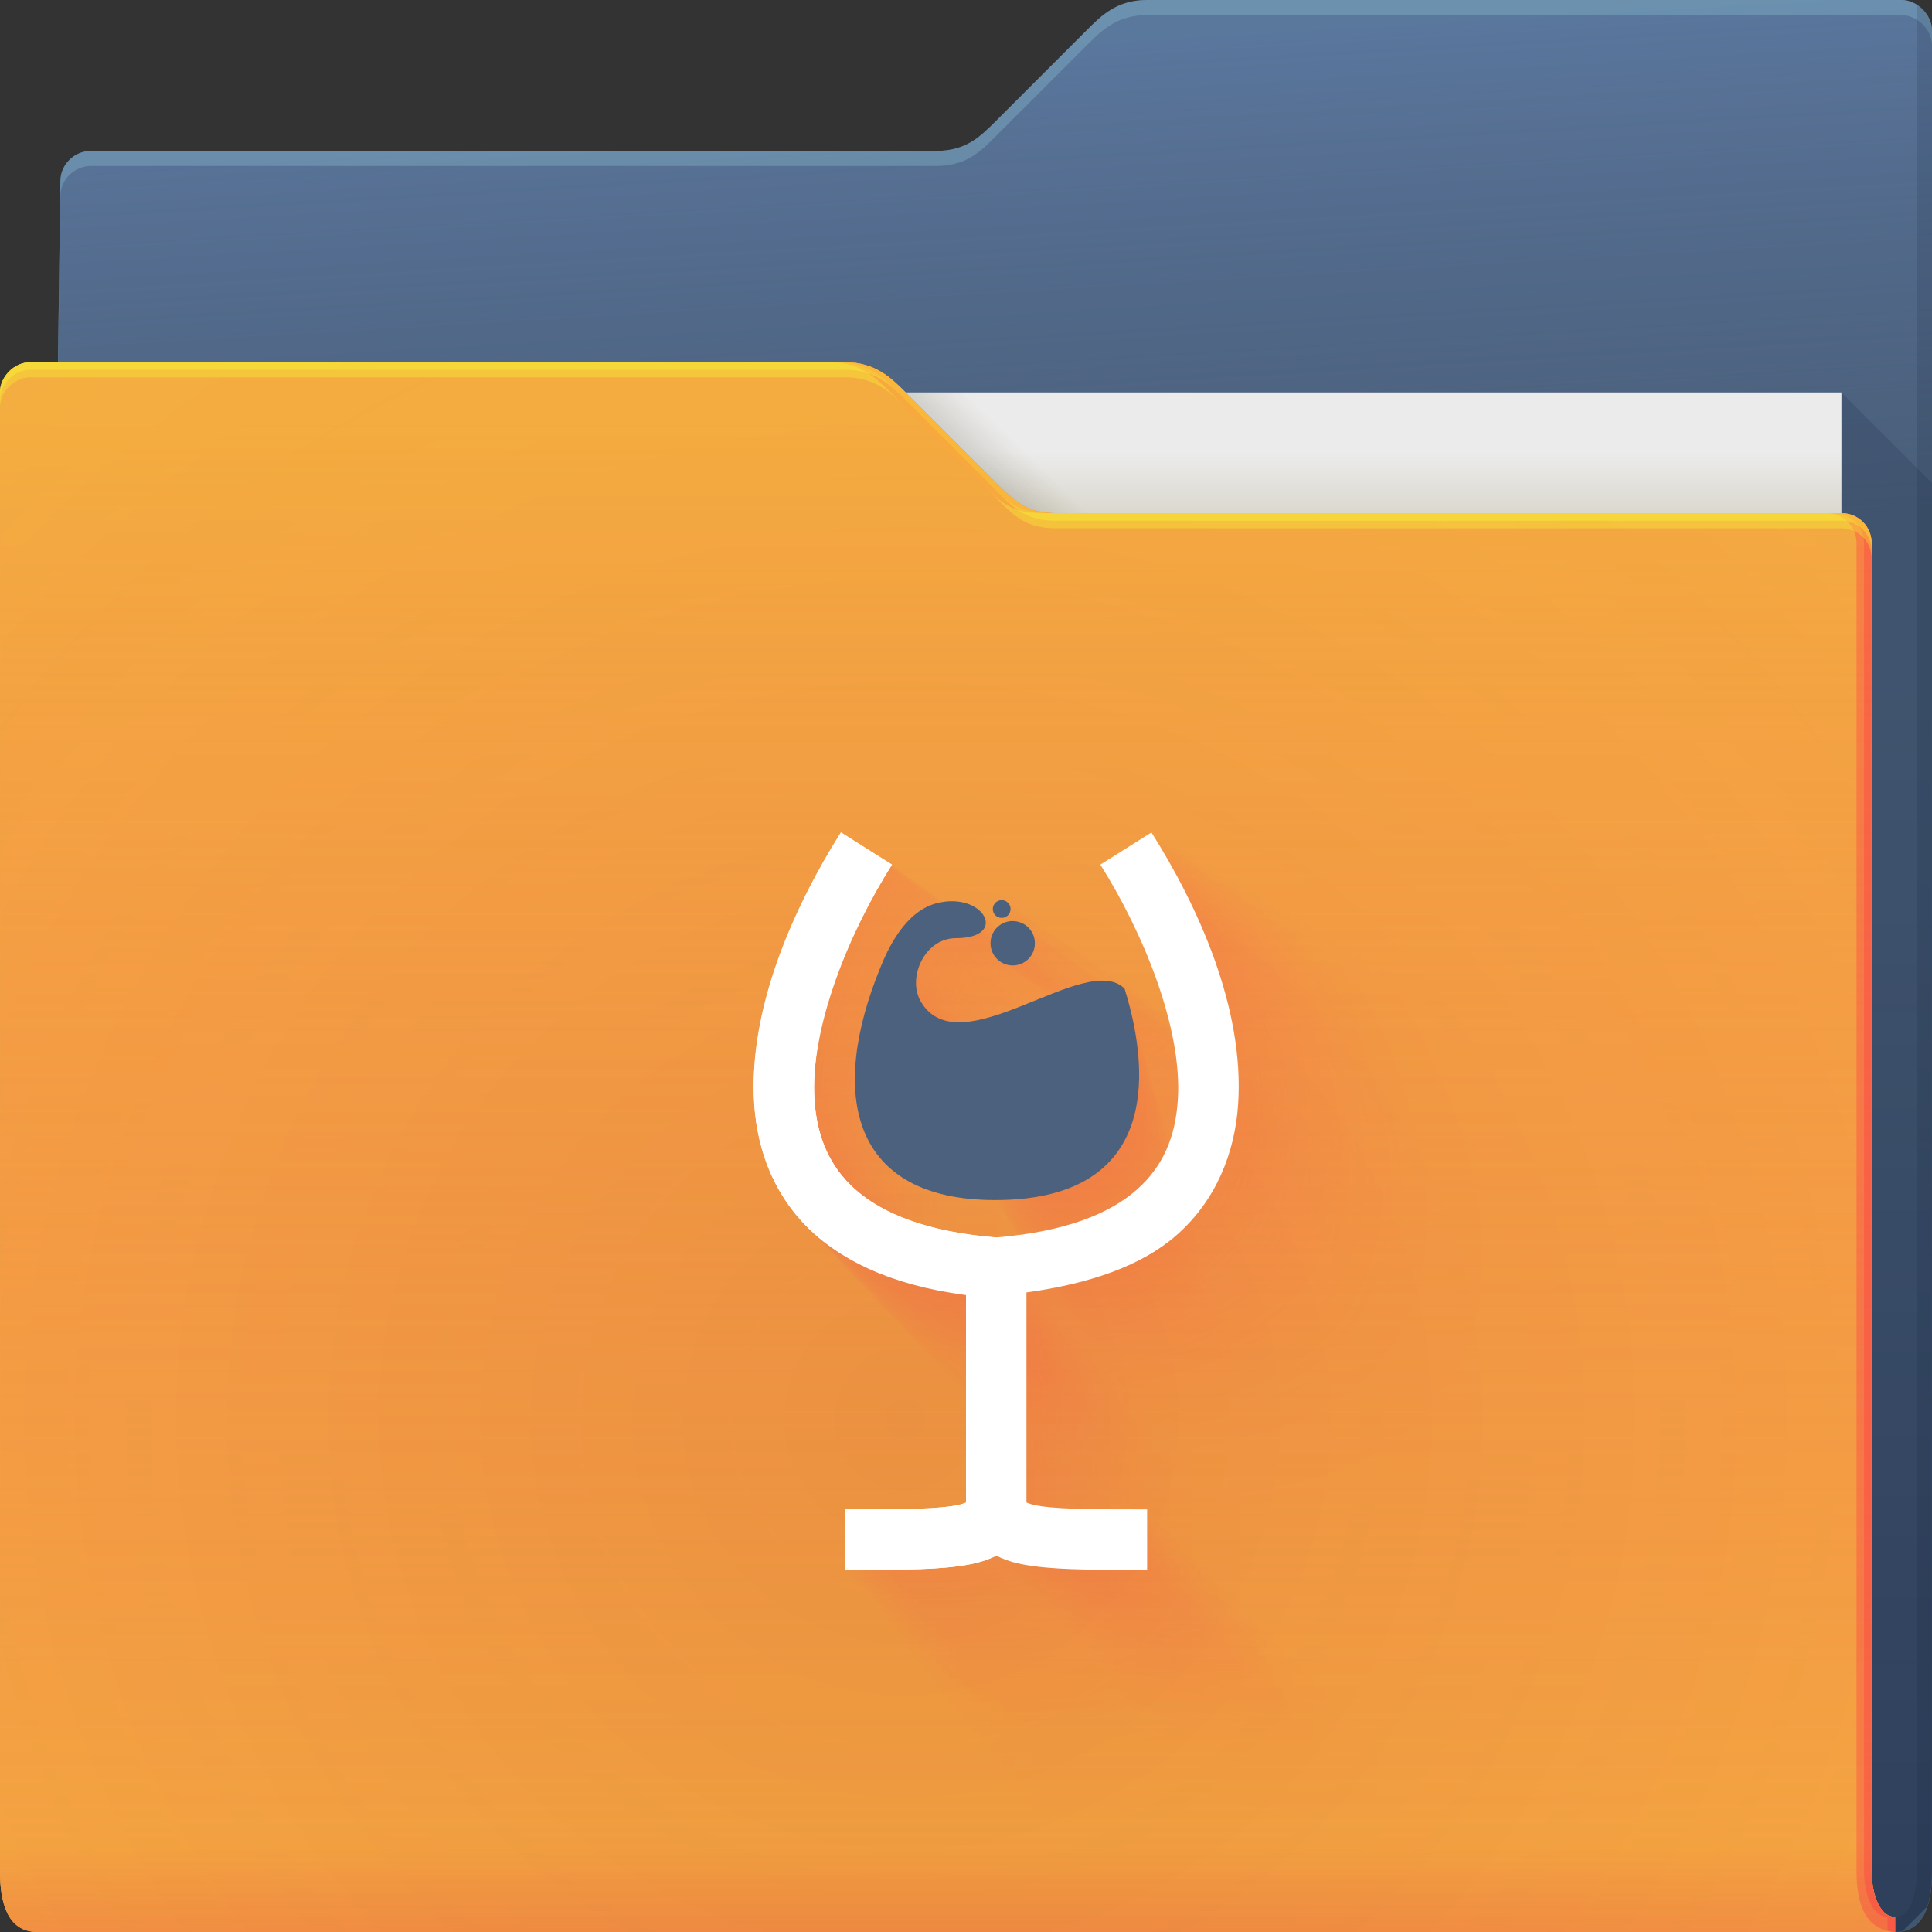 <?xml version="1.0" encoding="UTF-8"?>
<!-- Created with Inkscape (http://www.inkscape.org/) -->
<svg width="64" height="64" version="1.1" xmlns="http://www.w3.org/2000/svg" xmlns:cc="http://creativecommons.org/ns#" xmlns:dc="http://purl.org/dc/elements/1.1/" xmlns:rdf="http://www.w3.org/1999/02/22-rdf-syntax-ns#" xmlns:xlink="http://www.w3.org/1999/xlink">
	<rect width="100%" height="100%" fill="#333333" stroke="none"/>
	<defs>
		<radialGradient id="e" cx="33.466" cy="2.199" r="30.5" gradientTransform="matrix(-1.028 0 0 -.557 67.779 1.226)" gradientUnits="userSpaceOnUse">
			<stop stop-color="#668cbb" offset="0"/>
			<stop stop-color="#668cbb" offset="1"/>
		</radialGradient>
		<linearGradient id="g" x1="61" x2="60" y1="17" gradientTransform="translate(-.883)" gradientUnits="userSpaceOnUse">
			<stop stop-color="#3e4d60" stop-opacity=".722" offset="0"/>
			<stop stop-color="#393b49" stop-opacity=".266" offset="1"/>
		</linearGradient>
		<linearGradient id="b" x1="62.381" x2="62.381" y1="63.314" y2="23.077" gradientUnits="userSpaceOnUse">
			<stop stop-color="#000828" stop-opacity=".36" offset="0"/>
			<stop stop-color="#000828" stop-opacity=".127" offset="1"/>
		</linearGradient>
		<linearGradient id="d" x1="53" x2="53" y1="17" y2="15" gradientUnits="userSpaceOnUse">
			<stop stop-color="#dad8ce" offset="0"/>
			<stop stop-color="#ebebeb" offset="1"/>
		</linearGradient>
		<linearGradient id="f" x1="32.559" x2="33.542" y1="15.559" y2="14.542" gradientUnits="userSpaceOnUse">
			<stop stop-color="#37321c" stop-opacity=".157" offset="0"/>
			<stop stop-color="#6d5524" stop-opacity="0" offset="1"/>
		</linearGradient>
		<radialGradient id="c" cx="30.107" cy="50.318" r="30.5" gradientTransform="matrix(2.754,-1.4218e-7,8.3652e-8,2.787,-52.917,-93.23)" gradientUnits="userSpaceOnUse">
			<stop stop-color="#9e1423" stop-opacity=".129" offset="0"/>
			<stop stop-color="#f4405b" stop-opacity=".023" offset=".54"/>
			<stop stop-color="#f43f6d" stop-opacity=".169" offset="1"/>
		</radialGradient>
		<linearGradient id="h" x1="-5" x2="-5" y1="64" y2="14" gradientTransform="translate(.889)" gradientUnits="userSpaceOnUse">
			<stop stop-color="#f43f66" stop-opacity=".019" offset="0"/>
			<stop stop-color="#f4ae3f" stop-opacity=".47" offset="1"/>
		</linearGradient>
		<linearGradient id="a" x1="4.526" x2="4.526" y1="64" y2="61.09" gradientUnits="userSpaceOnUse">
			<stop stop-color="#e50d4c" stop-opacity=".479" offset="0"/>
			<stop stop-color="#e50d4c" stop-opacity="0" offset="1"/>
		</linearGradient>
	</defs>
	<g transform="translate(8e-5,-3.2e-4)">
		<g>
			<path d="m38 0c-1 0-1.51 0.51-2 1l-3 3c-0.538 0.538-1 1-2 1h-28c-0.522 0-1 0.439-1 1l-0.765 58h61.543c1 0 1.222-1 1.222-2v-61c0-0.52-0.5-1-1-1z" style="color:#000000;fill:url(#e)"/>
			<path d="m38 0c-1 0-1.51 0.51-2 1l-3 3c-0.538 0.538-1 1-2 1h-28c-0.522 0-1 0.439-1 1l-0.765 58h61.543c1 0 1.222-1 1.222-2v-61c0-0.52-0.5-1-1-1z" style="color:#000000;fill:url(#g)"/>
			<path d="m38 0c-1 0-1.51 0.51-2 1l-3 3c-0.538 0.538-1 1-2 1h-28c-0.522 0-1 0.439-1 1l-0.766 58h0.006l0.76-57.5c0-0.561 0.478-1 1-1h28c1 0 1.462-0.462 2-1l3-3c0.49-0.49 1-1 2-1h25c0.5 0 1 0.48 1 1v-0.5c0-0.52-0.5-1-1-1z" style="color:#000000;fill-opacity:.191;fill:#b3ffff"/>
			<path d="m61 13v51h1.777c0.094 0 0.175-0.016 0.256-0.033l0.812-0.812c0.112-0.341 0.154-0.745 0.154-1.154v-46l-3-3z" style="fill:url(#b)"/>
			<path d="m63.5 0.155v61.845c0 0.524-0.136 1.501-0.722 1.5v0.5c1 0 1.222-1 1.222-2v-61c0-0.398-0.24-0.695-0.5-0.845z" style="fill-opacity:.141;fill:#0f1f33;paint-order:normal"/>
		</g>
		<g>
			<path d="m7 13h54v31h-54z" style="fill:url(#d)"/>
			<path d="m30 13 4 4h2l-4-4z" style="color:#000000;fill:url(#f)"/>
		</g>
		<path d="m62.778 63.5c-0.586-0.001-0.778-0.94-0.778-1.5v-44c0-0.576-0.455-1-1-1h-26c-1 0-1.376-0.376-2-1l-3-3c-0.464-0.464-1-1-2-1h-27c-0.523 0-1 0.472-1 1 0.004 9.68 0.004 21.791 0.002 32.011-9.6046e-4 7.024-0.002 13.155-0.002 16.989 0 1 0.235 2 1.235 2h61.543z" style="color:#000000;fill:#f4ae3f"/>
		<path d="m62.778 63.5c-0.586-0.001-0.778-0.94-0.778-1.5v-44c0-0.576-0.455-1-1-1h-26c-1 0-1.376-0.376-2-1l-3-3c-0.464-0.464-1-1-2-1h-27c-0.523 0-1 0.472-1 1 0.004 9.68 0.004 21.791 0.002 32.011-9.6046e-4 7.024-0.002 13.155-0.002 16.989 0 1 0.235 2 1.235 2h61.543z" style="color:#000000;fill:#f4ae3f"/>
		<path d="m62.778 63.5c-0.586-0.001-0.778-0.94-0.778-1.5v-44c0-0.576-0.455-1-1-1h-26c-1 0-1.376-0.376-2-1l-3-3c-0.464-0.464-1-1-2-1h-27c-0.523 0-1 0.472-1 1 0.004 9.68 0.004 21.791 0.002 32.011-9.6046e-4 7.024-0.002 13.155-0.002 16.989 0 1 0.235 2 1.235 2h61.543z" style="color:#000000;fill:url(#c)"/>
		<path d="m62.778 63.5c-0.586-0.001-0.778-0.94-0.778-1.5v-44c0-0.576-0.455-1-1-1h-26c-1 0-1.376-0.376-2-1l-3-3c-0.464-0.464-1-1-2-1h-27c-0.523 0-1 0.472-1 1 0.004 9.68 0.004 21.791 0.002 32.011-9.6046e-4 7.024-0.002 13.155-0.002 16.989 0 1 0.235 2 1.235 2h61.543z" style="color:#000000;fill:url(#h)"/>
		<path d="m62.778 63.5c-0.586-0.001-0.778-0.94-0.778-1.5v-44c0-0.576-0.455-1-1-1h-26c-1 0-1.376-0.376-2-1l-3-3c-0.464-0.464-1-1-2-1h-27c-0.523 0-1 0.472-1 1 0.004 9.68 0.004 21.791 0.002 32.011-9.6046e-4 7.024-0.002 13.155-0.002 16.989 0 1 0.235 2 1.235 2h61.543z" style="color:#000000;fill:url(#a);opacity:.318"/>
		<path d="m27.5 12c1 0 1.536 0.536 2 1l3 3c0.624 0.624 1 1 2 1h0.5c-1 0-1.376-0.376-2-1l-3-3c-0.464-0.464-1-1-2-1zm33 5c0.545 0 1 0.424 1 1v44c0 0.902 0.21 1.944 1.278 2h-8.19e-4v-0.5c-0.586-0.001-0.777-0.94-0.777-1.5v-44c0-0.576-0.455-1-1-1z" style="color:#000000;fill-opacity:.232;fill:#ff024d;paint-order:normal"/>
		<path d="m27.75 12c1 0 1.536 0.536 2 1l3 3c0.624 0.624 1 1 2 1h0.25c-1 0-1.376-0.376-2-1l-3-3c-0.464-0.464-1-1-2-1zm33 5c0.545 0 1 0.424 1 1v44c0 0.56 0.192 1.499 0.777 1.5v0.455c0.08 0.019 0.158 0.04 0.25 0.045v-0.5c-0.586-0.001-0.777-0.94-0.777-1.5v-44c0-0.576-0.455-1-1-1z" style="color:#000000;fill-opacity:.191;fill:#ff024d;paint-order:normal"/>
		<path d="m1 12c-0.523 0-1 0.472-1 1 6.888e-5 0.151-6.6347e-5 0.348 0 0.5 0-0.528 0.477-1 1-1h27c1 0 1.536 0.536 2 1l3 3c0.624 0.624 1 1 2 1h26c0.545 0 1 0.424 1 1v-0.5c0-0.576-0.455-1-1-1h-26c-1 0-1.376-0.376-2-1l-3-3c-0.464-0.464-1-1-2-1z" style="color:#000000;fill-opacity:.312;fill:#f8ff34"/>
		<path d="m1 12c-0.523 0-1 0.472-1 1 3.444e-5 0.076-3.3805e-5 0.174 0 0.25 0-0.528 0.477-1 1-1h27c1 0 1.536 0.536 2 1l3 3c0.624 0.624 1 1 2 1h26c0.545 0 1 0.424 1 1v-0.25c0-0.576-0.455-1-1-1h-26c-1 0-1.376-0.376-2-1l-3-3c-0.464-0.464-1-1-2-1z" style="color:#000000;fill-opacity:.312;fill:#f8ff34"/>
	</g>
	<g transform="translate(0,-1)" style="opacity:.3">
		<path d="m35.541 34.119c-1.822 2.885-3.637 6.865-3.381 10.615 0.128 1.875 0.849 3.727 2.399 5.092 1.342 1.183 3.352 1.891 5.861 2.238v8.193c-0.099 0.039-0.248 0.104-0.6 0.152-0.872 0.119-2.338 0.117-4.11 0.117v2.355c1.761 0 3.239 0.023 4.428-0.14 0.523-0.072 0.999-0.175 1.461-0.412 0.461 0.237 0.937 0.34 1.461 0.412 1.189 0.163 2.667 0.14 4.428 0.14v-2.355c-1.772 0-3.238 0.002-4.11-0.117-0.352-0.048-0.501-0.113-0.6-0.152v-8.193c2.509-0.347 4.518-1.055 5.861-2.238 1.55-1.366 2.271-3.217 2.399-5.092 0.256-3.75-1.559-7.73-3.381-10.615l-1.992 1.256c1.658 2.626 3.215 6.373 3.022 9.198-0.096 1.413-0.556 2.562-1.605 3.487-1.037 0.914-2.755 1.635-5.481 1.859-2.726-0.223-4.444-0.944-5.481-1.859-1.05-0.925-1.509-2.074-1.605-3.487-0.193-2.825 1.364-6.572 3.022-9.198zm6.27 2.64c-0.191 0-0.345 0.156-0.345 0.347 0 0.191 0.154 0.345 0.345 0.345 0.191 0 0.347-0.154 0.347-0.345 0-0.191-0.156-0.347-0.347-0.347zm-1.902 0.044c-0.2-0.003-0.417 0.019-0.646 0.081-1.267 0.339-1.92 1.868-2.171 2.477-2.063 5.013-1.129 9.099 4.467 9.099 6.175 0 6.165-4.656 5.049-8.248-1.516-1.516-6.443 3.111-7.956 0.49-0.525-0.909 0.147-2.459 1.378-2.459 1.83 0 1.277-1.416-0.12-1.44zm2.272 0.773c-0.454 0.032-0.808 0.409-0.807 0.865 4.99e-4 0.478 0.389 0.864 0.867 0.865 0.478-4.97e-4 0.864-0.387 0.865-0.865-4.98e-4 -0.478-0.387-0.864-0.865-0.865-0.02-6.94e-4 -0.04-6.94e-4 -0.06 0z" style="fill-opacity:.004;fill:#ff0066;paint-order:normal"/>
		<path d="m27.857 28.576c-1.547 2.45-3.088 5.829-2.871 9.014 0.109 1.592 0.721 3.164 2.037 4.324 1.14 1.004 2.846 1.606 4.977 1.9v6.957c-0.084 0.033-0.211 0.088-0.51 0.129-0.741 0.101-1.986 0.1-3.49 0.1v2c1.495 0 2.75 0.019 3.76-0.119 0.444-0.061 0.849-0.148 1.24-0.35 0.392 0.201 0.796 0.289 1.24 0.35 1.01 0.138 2.264 0.119 3.76 0.119v-2c-1.505 0-2.75 0.002-3.49-0.1-0.299-0.041-0.426-0.096-0.51-0.129v-6.957c2.131-0.295 3.837-0.896 4.977-1.9 1.316-1.16 1.928-2.732 2.037-4.324 0.217-3.184-1.324-6.564-2.871-9.014l-1.691 1.066c1.408 2.23 2.73 5.412 2.566 7.811-0.082 1.2-0.472 2.175-1.363 2.961-0.881 0.776-2.339 1.389-4.654 1.578-2.315-0.189-3.773-0.802-4.654-1.578-0.891-0.786-1.281-1.761-1.363-2.961-0.164-2.399 1.159-5.581 2.566-7.811zm5.324 2.242c-0.162 0-0.293 0.133-0.293 0.295s0.131 0.293 0.293 0.293 0.295-0.131 0.295-0.293-0.133-0.295-0.295-0.295zm-1.615 0.037c-0.169-0.003-0.354 0.016-0.549 0.068-1.076 0.288-1.631 1.586-1.844 2.103-1.752 4.257-0.959 7.727 3.793 7.727 5.244 0 5.235-3.954 4.287-7.004-1.287-1.287-5.471 2.642-6.756 0.416-0.446-0.772 0.125-2.088 1.17-2.088 1.554 0 1.085-1.202-0.102-1.223zm1.93 0.656c-0.386 0.027-0.686 0.348-0.686 0.734 4.24e-4 0.406 0.331 0.734 0.736 0.734 0.406-4.22e-4 0.734-0.329 0.734-0.734-4.23e-4 -0.406-0.329-0.734-0.734-0.734-0.017-5.89e-4 -0.034-5.89e-4 -0.051 0z" style="fill-opacity:.031;fill:#ff0066;paint-order:normal"/>
		<g>
			<path d="m34.043 33.038c-1.768 2.8-3.53 6.663-3.282 10.303 1.2e-5 1.84e-4 2.5e-5 3.68e-4 3.7e-5 5.52e-4 0.124 1.82 0.825 3.617 2.328 4.942 1.32e-4 1.16e-4 2.64e-4 2.32e-4 3.96e-4 3.49e-4 1.303 1.148 3.253 1.835 5.688 2.172v3.02e-4 7.952c-1.56e-4 6.2e-5 -3.12e-4 1.23e-4 -4.68e-4 1.85e-4 -0.096 0.038-0.241 0.1-0.582 0.147-1.72e-4 2.4e-5 -3.43e-4 4.7e-5 -5.14e-4 7e-5 -0.846 0.116-2.269 0.114-3.989 0.114v3.45e-4 2.286h5.19e-4c1.709 4e-6 3.143 0.022 4.297-0.136 2.06e-4 -2.8e-5 4.12e-4 -5.7e-5 6.17e-4 -8.5e-5 0.508-0.07 0.97-0.169 1.417-0.4 1.81e-4 9.3e-5 3.62e-4 1.86e-4 5.44e-4 2.8e-4 0.447 0.23 0.909 0.33 1.417 0.399 2.34e-4 3.2e-5 4.67e-4 6.4e-5 7.01e-4 9.6e-5 1.154 0.158 2.588 0.136 4.297 0.136v-3.46e-4 -2.286h-5.22e-4c-1.72 0-3.143 2e-3 -3.989-0.114-1.38e-4 -1.9e-5 -2.76e-4 -3.8e-5 -4.15e-4 -5.7e-5 -0.342-0.047-0.486-0.109-0.582-0.147v-3.01e-4 -7.952c2.46e-4 -3.4e-5 4.93e-4 -6.8e-5 7.4e-4 -1.02e-4 2.435-0.337 4.385-1.024 5.688-2.172 1.52e-4 -1.34e-4 3.05e-4 -2.69e-4 4.57e-4 -4.03e-4 1.504-1.326 2.204-3.123 2.328-4.942 1.2e-5 -1.85e-4 2.5e-5 -3.69e-4 3.7e-5 -5.53e-4 0.248-3.64-1.514-7.502-3.282-10.302 0 0-9.7e-5 6.2e-5 -2.92e-4 1.84e-4 -0.025 0.016-1.933 1.219-1.933 1.219 8.1e-5 1.29e-4 1.63e-4 2.58e-4 2.44e-4 3.87e-4 1.609 2.548 3.12 6.185 2.933 8.927-1e-5 1.39e-4 -1.9e-5 2.78e-4 -2.9e-5 4.17e-4 -0.094 1.371-0.539 2.486-1.558 3.384l-3.06e-4 2.7e-4c-1.007 0.887-2.674 1.587-5.32 1.804l-8.04e-4 -6.6e-5c-2.646-0.216-4.312-0.916-5.319-1.804l-3.09e-4 -2.73e-4c-1.019-0.898-1.464-2.013-1.558-3.384-9e-6 -1.39e-4 -1.8e-5 -2.77e-4 -2.8e-5 -4.16e-4 -0.187-2.742 1.324-6.379 2.933-8.927 0 0-9.7e-5 -6.2e-5 -2.92e-4 -1.84e-4 -0.025-0.016-1.933-1.219-1.933-1.219m5.048 2.126m1.038 0.437c-0.032 0-0.057 0.026-0.058 0.057-0.154 2.45e-4 -0.277 0.126-0.277 0.28 0 0.032 0.025 0.057 0.057 0.058 2.41e-4 0.154 0.124 0.277 0.278 0.277 0.032 0 0.058-0.025 0.058-0.057 0.154-2.41e-4 0.279-0.124 0.279-0.278 0-0.032-0.026-0.058-0.057-0.058-2.45e-4 -0.154-0.126-0.279-0.28-0.279m-1.531 0.035m-0.315 0.007c-0.033-5.68e-4 -0.069 0.003-0.107 0.013-0.161-0.003-0.335 0.015-0.52 0.065-0.21 0.056-0.318 0.309-0.36 0.41-1.02 0.274-1.545 1.504-1.747 1.994-0.342 0.83-0.187 1.506 0.739 1.507-1.66 4.035-0.909 7.325 3.596 7.325 1.022 0 1.021-0.771 0.836-1.365 4.971-2.29e-4 4.963-3.749 4.064-6.641-0.251-0.251-1.067 0.515-1.317 0.081-1.221-1.219-5.187 2.505-6.405 0.395-0.087-0.151 0.024-0.407 0.228-0.407-0.422-0.732 0.119-1.979 1.109-1.979 0.303 0 0.212-0.234-0.019-0.238 1.473-2.78e-4 1.028-1.14-0.097-1.159v3e-6m1.83 0.622m0.376 0.128c-0.075 0.005-0.134 0.068-0.134 0.143-0.366 0.026-0.65 0.33-0.649 0.696 8.3e-5 0.079 0.064 0.143 0.144 0.144 7.06e-4 0.384 0.314 0.695 0.698 0.696 0.079-8.2e-5 0.143-0.064 0.144-0.143 0.384-7.03e-4 0.695-0.312 0.696-0.696-8.3e-5 -0.079-0.064-0.143-0.143-0.144-7.56e-4 -0.384-0.312-0.695-0.696-0.696-0.003-1.1e-4 -0.006-1.08e-4 -0.01 5e-6 -0.016-5.59e-4 -0.032-5.59e-4 -0.048 0h-1e-6" style="fill-opacity:.009;fill:#ff0066;opacity:1;paint-order:normal"/>
			<path d="m33.457 32.616c-1.747 2.767-3.488 6.584-3.243 10.181 1.1e-5 1.67e-4 2.2e-5 3.34e-4 3.4e-5 5e-4 0.123 1.798 0.815 3.574 2.301 4.884 1.19e-4 1.05e-4 2.39e-4 2.11e-4 3.58e-4 3.16e-4 1.287 1.134 3.215 1.813 5.621 2.146v2.73e-4 7.858c-1.41e-4 5.6e-5 -2.83e-4 1.12e-4 -4.24e-4 1.68e-4 -0.095 0.037-0.238 0.099-0.575 0.145-1.55e-4 2.1e-5 -3.11e-4 4.2e-5 -4.66e-4 6.3e-5 -0.836 0.115-2.243 0.112-3.942 0.112v3.12e-4 2.259h4.7e-4c1.689 4e-6 3.106 0.022 4.246-0.135 1.86e-4 -2.6e-5 3.72e-4 -5.1e-5 5.58e-4 -7.7e-5 0.502-0.069 0.958-0.167 1.4-0.395 1.64e-4 8.4e-5 3.28e-4 1.69e-4 4.92e-4 2.53e-4 0.442 0.227 0.899 0.326 1.4 0.395 2.12e-4 2.9e-5 4.24e-4 5.8e-5 6.35e-4 8.7e-5 1.14 0.156 2.557 0.134 4.246 0.134v-3.12e-4 -2.259h-4.73e-4c-1.699 0-3.105 2e-3 -3.942-0.113-1.25e-4 -1.8e-5 -2.5e-4 -3.5e-5 -3.76e-4 -5.2e-5 -0.338-0.046-0.48-0.108-0.575-0.146v-2.72e-4 -7.858c2.23e-4 -3.1e-5 4.47e-4 -6.1e-5 6.7e-4 -9.2e-5 2.406-0.333 4.333-1.012 5.62-2.146 1.38e-4 -1.21e-4 2.76e-4 -2.43e-4 4.14e-4 -3.65e-4 1.486-1.31 2.178-3.086 2.3-4.884 1.2e-5 -1.67e-4 2.3e-5 -3.34e-4 3.4e-5 -5.01e-4 0.245-3.596-1.496-7.413-3.243-10.18 0 0-8.9e-5 5.6e-5 -2.64e-4 1.67e-4 -0.022 0.014-1.91 1.204-1.91 1.204 7.4e-5 1.16e-4 1.48e-4 2.33e-4 2.21e-4 3.5e-4 1.59 2.518 3.083 6.112 2.898 8.822-8e-6 1.26e-4 -1.7e-5 2.51e-4 -2.5e-5 3.77e-4 -0.093 1.355-0.533 2.457-1.54 3.344-9.2e-5 8.1e-5 -1.84e-4 1.63e-4 -2.77e-4 2.44e-4 -0.995 0.877-2.642 1.568-5.257 1.782-2.43e-4 -2e-5 -4.85e-4 -4e-5 -7.28e-4 -6e-5 -2.614-0.214-4.261-0.906-5.256-1.782-9.4e-5 -8.2e-5 -1.87e-4 -1.65e-4 -2.8e-4 -2.47e-4 -1.007-0.887-1.447-1.989-1.54-3.344-8e-6 -1.26e-4 -1.7e-5 -2.51e-4 -2.5e-5 -3.77e-4 -0.185-2.71 1.309-6.303 2.899-8.822 0 0-8.9e-5 -5.6e-5 -2.65e-4 -1.67e-4 -0.022-0.014-1.91-1.204-1.91-1.204m4.57 1.925m1.444 0.608c-0.044 0-0.08 0.036-0.08 0.08-0.139 2.22e-4 -0.251 0.114-0.251 0.253 0 0.044 0.035 0.08 0.079 0.08 2.19e-4 0.139 0.112 0.251 0.251 0.251 0.044 0 0.08-0.035 0.08-0.079 0.139-2.19e-4 0.253-0.112 0.253-0.251 0-0.044-0.036-0.08-0.08-0.08-2.22e-4 -0.139-0.114-0.253-0.253-0.253m-1.386 0.032m-0.438 0.01c-0.046-7.89e-4 -0.096 0.004-0.149 0.019-0.145-0.002-0.303 0.014-0.471 0.059-0.292 0.078-0.443 0.43-0.501 0.571-0.923 0.248-1.399 1.361-1.582 1.805-0.475 1.154-0.26 2.095 1.028 2.096-1.503 3.653-0.823 6.631 3.256 6.631 1.422 0 1.42-1.072 1.163-1.899 4.5-2.07e-4 4.493-3.394 3.679-6.012-0.349-0.349-1.484 0.716-1.832 0.112-1.105-1.103-4.696 2.268-5.798 0.357-0.121-0.209 0.034-0.566 0.317-0.567-0.382-0.663 0.107-1.792 1.004-1.792 0.421 0 0.294-0.326-0.027-0.332 1.333-2.51e-4 0.93-1.032-0.088-1.05v3e-6m1.656 0.563m0.523 0.178c-0.105 0.007-0.186 0.094-0.186 0.199-0.331 0.024-0.588 0.299-0.588 0.63 1.16e-4 0.11 0.09 0.199 0.2 0.2 6.39e-4 0.348 0.284 0.629 0.632 0.63 0.11-1.15e-4 0.199-0.089 0.2-0.199 0.348-6.36e-4 0.629-0.282 0.63-0.63-1.15e-4 -0.11-0.089-0.199-0.199-0.2-7.09e-4 -0.348-0.282-0.629-0.631-0.63-0.004-1.52e-4 -9e-3 -1.5e-4 -0.014 8e-6 -0.015-5.06e-4 -0.029-5.06e-4 -0.044 0h-2e-6" style="fill-opacity:.011;fill:#ff0066;opacity:1;paint-order:normal"/>
			<path d="m33.014 32.296c-1.731 2.742-3.457 6.524-3.213 10.088 1.1e-5 1.54e-4 2.1e-5 3.07e-4 3.2e-5 4.61e-4 0.122 1.782 0.807 3.541 2.28 4.839 1.1e-4 9.7e-5 2.2e-4 1.94e-4 3.3e-4 2.9e-4 1.276 1.124 3.185 1.797 5.57 2.127v2.51e-4 7.786l-3.9e-4 1.53e-4c-0.094 0.037-0.236 0.098-0.57 0.144-1.43e-4 2e-5 -2.86e-4 3.9e-5 -4.29e-4 5.9e-5 -0.829 0.113-2.222 0.111-3.906 0.111v2.88e-4 2.238h4.33e-4c1.673 4e-6 3.078 0.021 4.208-0.133 1.72e-4 -2.4e-5 3.43e-4 -4.7e-5 5.14e-4 -7.1e-5 0.497-0.068 0.949-0.166 1.388-0.391 1.51e-4 7.8e-5 3.02e-4 1.55e-4 4.53e-4 2.33e-4 0.438 0.225 0.891 0.323 1.388 0.391 1.95e-4 2.6e-5 3.9e-4 5.3e-5 5.85e-4 8e-5 1.13 0.155 2.534 0.133 4.207 0.133v-2.88e-4 -2.238h-4.36e-4c-1.684 0-3.077 2e-3 -3.906-0.111-1.15e-4 -1.5e-5 -2.31e-4 -3.1e-5 -3.46e-4 -4.7e-5 -0.335-0.046-0.476-0.107-0.57-0.144v-2.51e-4 -7.786c2.06e-4 -2.9e-5 4.11e-4 -5.7e-5 6.17e-4 -8.6e-5 2.384-0.33 4.294-1.003 5.569-2.127l3.81e-4 -3.36e-4c1.472-1.298 2.158-3.058 2.28-4.839 1e-5 -1.53e-4 2.1e-5 -3.07e-4 3.1e-5 -4.61e-4 0.243-3.564-1.482-7.346-3.213-10.088 0 0-8.2e-5 5.1e-5 -2.44e-4 1.53e-4 -0.021 0.013-1.893 1.193-1.893 1.193 6.8e-5 1.07e-4 1.35e-4 2.15e-4 2.03e-4 3.22e-4 1.576 2.495 3.055 6.056 2.872 8.741-7e-6 1.16e-4 -1.5e-5 2.32e-4 -2.3e-5 3.48e-4 -0.092 1.342-0.528 2.434-1.526 3.314l-2.55e-4 2.25e-4c-0.986 0.869-2.618 1.554-5.209 1.766-2.24e-4 -1.8e-5 -4.47e-4 -3.6e-5 -6.7e-4 -5.4e-5 -2.591-0.212-4.223-0.897-5.208-1.766-8.6e-5 -7.6e-5 -1.72e-4 -1.52e-4 -2.58e-4 -2.27e-4 -0.997-0.879-1.434-1.971-1.526-3.314-8e-6 -1.15e-4 -1.6e-5 -2.31e-4 -2.4e-5 -3.47e-4 -0.183-2.685 1.297-6.246 2.872-8.741 0 0-8.2e-5 -5.2e-5 -2.44e-4 -1.54e-4 -0.021-0.013-1.893-1.193-1.893-1.193m4.208 1.772m1.751 0.737c-0.053 0-0.097 0.044-0.097 0.097-0.128 2.05e-4 -0.231 0.105-0.231 0.233 0 0.053 0.043 0.097 0.096 0.097 2.01e-4 0.128 0.103 0.231 0.232 0.231 0.053 0 0.097-0.043 0.097-0.096 0.128-2.01e-4 0.233-0.103 0.233-0.232 0-0.053-0.044-0.097-0.097-0.097-2.04e-4 -0.128-0.105-0.233-0.233-0.233m-1.277 0.029m-0.531 0.012c-0.056-9.56e-4 -0.117 0.005-0.181 0.022-0.134-0.002-0.279 0.013-0.433 0.054-0.354 0.095-0.537 0.522-0.607 0.692-0.85 0.228-1.288 1.253-1.457 1.662-0.576 1.4-0.316 2.542 1.247 2.542-1.384 3.364-0.757 6.106 2.998 6.106 1.725 0 1.722-1.3 1.41-2.303 4.144-1.9e-4 4.137-3.125 3.388-5.535-0.423-0.423-1.799 0.869-2.222 0.136-1.018-1.016-4.324 2.088-5.339 0.329-0.147-0.254 0.041-0.687 0.385-0.687-0.352-0.61 0.099-1.65 0.925-1.65 0.511 0 0.357-0.395-0.033-0.402 1.228-2.32e-4 0.857-0.95-0.081-0.966v3e-6m1.525 0.519m0.635 0.216c-0.127 9e-3 -0.226 0.114-0.226 0.242-0.305 0.022-0.542 0.275-0.541 0.58 1.4e-4 0.134 0.109 0.242 0.242 0.242 5.89e-4 0.321 0.261 0.58 0.582 0.58 0.134-1.39e-4 0.242-0.108 0.242-0.242 0.321-5.86e-4 0.58-0.26 0.58-0.58-1.4e-4 -0.134-0.108-0.242-0.242-0.242-6.74e-4 -0.321-0.26-0.58-0.581-0.58-0.005-1.84e-4 -0.011-1.82e-4 -0.016 9e-6 -0.013-4.66e-4 -0.027-4.66e-4 -0.04 0h-2e-6" style="fill-opacity:.013;fill:#ff0066;opacity:1;paint-order:normal"/>
			<path d="m32.643 32.028c-1.718 2.721-3.43 6.474-3.189 10.011 9e-6 1.43e-4 1.9e-5 2.85e-4 2.9e-5 4.28e-4 0.121 1.768 0.801 3.514 2.263 4.802l3.06e-4 2.7e-4c1.266 1.115 3.161 1.783 5.527 2.11v2.33e-4 7.727c-1.21e-4 4.8e-5 -2.41e-4 9.5e-5 -3.62e-4 1.43e-4 -0.094 0.037-0.234 0.098-0.566 0.143-1.33e-4 1.9e-5 -2.66e-4 3.7e-5 -3.98e-4 5.5e-5 -0.822 0.113-2.205 0.111-3.876 0.111v2.67e-4 2.221h4.01e-4c1.661 4e-6 3.054 0.021 4.175-0.132 1.6e-4 -2.2e-5 3.19e-4 -4.4e-5 4.78e-4 -6.5e-5 0.493-0.068 0.942-0.165 1.377-0.388 1.4e-4 7.2e-5 2.81e-4 1.44e-4 4.21e-4 2.16e-4 0.435 0.224 0.884 0.321 1.377 0.388 1.81e-4 2.5e-5 3.62e-4 4.9e-5 5.42e-4 7.4e-5 1.121 0.153 2.515 0.132 4.175 0.132v-2.67e-4 -2.221h-4.04e-4c-1.671 1e-6 -3.054 2e-3 -3.876-0.111-1.07e-4 -1.4e-5 -2.14e-4 -2.9e-5 -3.21e-4 -4.4e-5 -0.332-0.045-0.472-0.106-0.566-0.143v-2.33e-4 -7.727c1.9e-4 -2.6e-5 3.81e-4 -5.3e-5 5.72e-4 -7.9e-5 2.366-0.327 4.261-0.995 5.527-2.111 1.18e-4 -1.04e-4 2.36e-4 -2.08e-4 3.54e-4 -3.11e-4 1.461-1.288 2.142-3.034 2.262-4.802 1e-5 -1.43e-4 1.9e-5 -2.85e-4 2.9e-5 -4.28e-4 0.241-3.537-1.471-7.29-3.189-10.011 0 0-7.6e-5 4.7e-5 -2.26e-4 1.42e-4 -0.019 0.012-1.878 1.184-1.878 1.184 6.3e-5 1e-4 1.26e-4 2e-4 1.89e-4 3e-4 1.563 2.476 3.032 6.01 2.85 8.675-7e-6 1.07e-4 -1.5e-5 2.15e-4 -2.2e-5 3.22e-4 -0.091 1.332-0.524 2.416-1.514 3.288-7.9e-5 6.9e-5 -1.57e-4 1.39e-4 -2.36e-4 2.08e-4 -0.978 0.862-2.598 1.542-5.169 1.752-2.07e-4 -1.7e-5 -4.15e-4 -3.4e-5 -6.22e-4 -5.1e-5 -2.571-0.21-4.19-0.89-5.169-1.753-8e-5 -7.1e-5 -1.59e-4 -1.41e-4 -2.39e-4 -2.11e-4 -0.99-0.873-1.423-1.956-1.514-3.288-7e-6 -1.07e-4 -1.4e-5 -2.15e-4 -2.2e-5 -3.22e-4 -0.182-2.664 1.287-6.198 2.85-8.674 0 0-7.6e-5 -4.7e-5 -2.26e-4 -1.42e-4 -0.019-0.012-1.878-1.184-1.878-1.184m3.905 1.645m2.008 0.846c-0.061 0-0.111 0.05-0.111 0.111-0.119 1.9e-4 -0.215 0.097-0.215 0.216 0 0.061 0.049 0.111 0.111 0.111 1.87e-4 0.119 0.096 0.215 0.215 0.215 0.061 0 0.111-0.049 0.112-0.111 0.119-1.87e-4 0.216-0.096 0.216-0.215 0-0.061-0.05-0.111-0.111-0.112-1.9e-4 -0.119-0.097-0.216-0.216-0.216m-1.185 0.027m-0.609 0.014c-0.064-0.001-0.134 0.006-0.207 0.026-0.124-0.002-0.259 0.012-0.402 0.05-0.406 0.109-0.615 0.598-0.696 0.794-0.789 0.212-1.196 1.163-1.352 1.543-0.661 1.606-0.362 2.914 1.43 2.915-1.284 3.122-0.703 5.667 2.782 5.667 1.978 0 1.975-1.491 1.617-2.642 3.846-1.77e-4 3.84-2.9 3.144-5.137-0.485-0.485-2.064 0.996-2.548 0.157-0.944-0.943-4.013 1.938-4.955 0.305-0.168-0.291 0.047-0.788 0.441-0.788-0.327-0.566 0.092-1.531 0.858-1.531 0.586 0 0.409-0.453-0.038-0.461 1.139-2.15e-4 0.795-0.882-0.075-0.897v2e-6m1.415 0.481m0.728 0.248c-0.146 0.01-0.259 0.131-0.259 0.277-0.283 0.02-0.503 0.255-0.502 0.539 1.6e-4 0.153 0.125 0.277 0.278 0.277 5.46e-4 0.297 0.243 0.538 0.54 0.538 0.153-1.59e-4 0.277-0.124 0.277-0.277 0.297-5.44e-4 0.538-0.241 0.538-0.539-1.6e-4 -0.153-0.124-0.277-0.277-0.277-6.45e-4 -0.297-0.241-0.538-0.539-0.538-0.006-2.12e-4 -0.013-2.09e-4 -0.019 1e-5 -0.012-4.32e-4 -0.025-4.32e-4 -0.037 0h-2e-6" style="fill-opacity:.014;fill:#ff0066;opacity:1;paint-order:normal"/>
			<path d="m32.318 31.794c-1.706 2.703-3.407 6.431-3.167 9.943l2.7e-5 3.99e-4c0.12 1.756 0.796 3.49 2.247 4.77 9.5e-5 8.4e-5 1.9e-4 1.68e-4 2.85e-4 2.51e-4 1.257 1.108 3.139 1.771 5.489 2.096v2.17e-4 7.674c-1.13e-4 4.4e-5 -2.25e-4 8.9e-5 -3.38e-4 1.33e-4 -0.093 0.037-0.232 0.097-0.562 0.142-1.23e-4 1.7e-5 -2.47e-4 3.4e-5 -3.71e-4 5e-5 -0.817 0.112-2.19 0.11-3.85 0.11v2.49e-4 2.206h3.75e-4c1.649 3e-6 3.034 0.021 4.147-0.131 1.48e-4 -2e-5 2.96e-4 -4.1e-5 4.45e-4 -6.1e-5 0.49-0.067 0.936-0.164 1.368-0.386 1.31e-4 6.7e-5 2.62e-4 1.35e-4 3.92e-4 2.02e-4 0.432 0.222 0.878 0.318 1.368 0.385 1.69e-4 2.3e-5 3.37e-4 4.6e-5 5.06e-4 6.9e-5 1.113 0.152 2.498 0.131 4.147 0.131v-2.5e-4 -2.206h-3.77e-4c-1.66 1e-6 -3.033 2e-3 -3.85-0.11-1e-4 -1.4e-5 -2e-4 -2.8e-5 -3e-4 -4.1e-5 -0.33-0.045-0.469-0.106-0.562-0.142v-2.17e-4 -7.674c1.78e-4 -2.5e-5 3.56e-4 -4.9e-5 5.34e-4 -7.4e-5 2.35-0.325 4.232-0.988 5.489-2.096 1.1e-4 -9.7e-5 2.2e-4 -1.94e-4 3.29e-4 -2.91e-4 1.451-1.279 2.127-3.014 2.247-4.77l2.7e-5 -3.99e-4c0.24-3.513-1.461-7.24-3.167-9.943 0 0-7.1e-5 4.5e-5 -2.11e-4 1.33e-4 -0.018 0.011-1.866 1.176-1.866 1.176 5.9e-5 9.3e-5 1.17e-4 1.86e-4 1.76e-4 2.79e-4 1.553 2.459 3.011 5.97 2.831 8.616-7e-6 1e-4 -1.4e-5 2e-4 -2.1e-5 3e-4 -0.09 1.323-0.521 2.399-1.504 3.266-7.4e-5 6.4e-5 -1.47e-4 1.29e-4 -2.21e-4 1.94e-4 -0.972 0.856-2.58 1.532-5.134 1.741-1.93e-4 -1.5e-5 -3.86e-4 -3.1e-5 -5.79e-4 -4.7e-5 -2.553-0.209-4.162-0.884-5.134-1.741-7.4e-5 -6.6e-5 -1.49e-4 -1.31e-4 -2.23e-4 -1.97e-4 -0.983-0.867-1.413-1.943-1.504-3.266-7e-6 -1e-4 -1.4e-5 -2e-4 -2.1e-5 -3e-4 -0.18-2.646 1.278-6.156 2.831-8.616 0 0-7e-5 -4.5e-5 -2.1e-4 -1.33e-4 -0.018-0.011-1.866-1.176-1.866-1.176m3.64 1.533m2.233 0.94c-0.068 0-0.123 0.056-0.123 0.124-0.111 1.77e-4 -0.2 0.091-0.2 0.202 0 0.068 0.055 0.123 0.123 0.123 1.74e-4 0.111 0.09 0.2 0.2 0.2 0.068 0 0.124-0.055 0.124-0.123 0.111-1.74e-4 0.201-0.09 0.201-0.2 0-0.068-0.056-0.124-0.124-0.124-1.77e-4 -0.111-0.091-0.201-0.202-0.201m-1.104 0.025m-0.677 0.016c-0.071-0.001-0.149 0.007-0.231 0.029-0.116-0.002-0.242 0.011-0.375 0.047-0.451 0.121-0.684 0.665-0.774 0.882-0.735 0.197-1.114 1.084-1.26 1.438-0.735 1.786-0.402 3.241 1.591 3.241-1.197 2.91-0.655 5.282 2.593 5.282 2.2 0 2.196-1.658 1.798-2.938 3.585-1.65e-4 3.579-2.703 2.931-4.788-0.54-0.54-2.295 1.108-2.834 0.174-0.88-0.879-3.74 1.806-4.619 0.285-0.187-0.324 0.052-0.876 0.49-0.876-0.304-0.528 0.086-1.427 0.8-1.427 0.652 0 0.455-0.504-0.042-0.513 1.062-2.01e-4 0.741-0.822-0.07-0.836v2e-6m1.319 0.449m0.809 0.275c-0.162 0.011-0.288 0.146-0.288 0.308-0.264 0.019-0.469 0.238-0.468 0.502 1.78e-4 0.17 0.139 0.308 0.309 0.308 5.1e-4 0.277 0.226 0.501 0.503 0.502 0.17-1.77e-4 0.308-0.138 0.308-0.308 0.277-5.07e-4 0.501-0.225 0.502-0.502-1.78e-4 -0.17-0.138-0.308-0.308-0.308-6.19e-4 -0.277-0.225-0.501-0.502-0.502-7e-3 -2.35e-4 -0.014-2.32e-4 -0.021 1.2e-5 -0.012-4.03e-4 -0.023-4.03e-4 -0.035 0h-2e-6" style="fill-opacity:.015;fill:#ff0066;opacity:1;paint-order:normal"/>
			<path d="m32.026 31.583c-1.696 2.686-3.386 6.391-3.148 9.882 8e-6 1.24e-4 1.7e-5 2.48e-4 2.5e-5 3.72e-4 0.119 1.746 0.791 3.469 2.233 4.741 8.9e-5 7.9e-5 1.78e-4 1.57e-4 2.67e-4 2.35e-4 1.25 1.101 3.12 1.76 5.456 2.083v2.03e-4 7.627c-1.05e-4 4.2e-5 -2.1e-4 8.3e-5 -3.16e-4 1.25e-4 -0.092 0.036-0.231 0.096-0.559 0.141-1.16e-4 1.6e-5 -2.31e-4 3.2e-5 -3.47e-4 4.8e-5 -0.812 0.111-2.177 0.109-3.826 0.109v2.33e-4 2.192h3.5e-4c1.639 3e-6 3.015 0.021 4.122-0.131 1.38e-4 -1.9e-5 2.77e-4 -3.8e-5 4.15e-4 -5.7e-5 0.487-0.067 0.93-0.163 1.359-0.383 1.22e-4 6.3e-5 2.45e-4 1.25e-4 3.67e-4 1.88e-4 0.429 0.221 0.872 0.316 1.359 0.383 1.57e-4 2.1e-5 3.15e-4 4.3e-5 4.72e-4 6.4e-5 1.107 0.152 2.482 0.131 4.122 0.131v-2.33e-4 -2.192h-3.52e-4c-1.649 1e-6 -3.014 2e-3 -3.826-0.109-9.3e-5 -1.3e-5 -1.86e-4 -2.5e-5 -2.8e-4 -3.8e-5 -0.328-0.045-0.466-0.105-0.559-0.141v-2.02e-4 -7.627c1.66e-4 -2.3e-5 3.32e-4 -4.6e-5 4.99e-4 -6.9e-5 2.336-0.323 4.206-0.982 5.456-2.083 1.02e-4 -9e-5 2.05e-4 -1.81e-4 3.08e-4 -2.71e-4 1.442-1.272 2.114-2.995 2.233-4.741 9e-6 -1.24e-4 1.7e-5 -2.49e-4 2.6e-5 -3.73e-4 0.238-3.491-1.452-7.196-3.148-9.882 0 0-6.6e-5 4.2e-5 -1.97e-4 1.24e-4 -0.017 0.01-1.854 1.169-1.854 1.169 5.5e-5 8.7e-5 1.1e-4 1.74e-4 1.65e-4 2.61e-4 1.543 2.444 2.993 5.933 2.814 8.563-6e-6 9.3e-5 -1.3e-5 1.87e-4 -1.9e-5 2.8e-4 -0.09 1.315-0.517 2.385-1.495 3.246-6.9e-5 6e-5 -1.37e-4 1.21e-4 -2.06e-4 1.81e-4 -0.966 0.851-2.565 1.522-5.103 1.73-1.8e-4 -1.5e-5 -3.61e-4 -3e-5 -5.41e-4 -4.4e-5 -2.538-0.208-4.137-0.879-5.102-1.73-6.9e-5 -6.2e-5 -1.39e-4 -1.23e-4 -2.08e-4 -1.84e-4 -0.977-0.861-1.405-1.931-1.494-3.246-6e-6 -9.4e-5 -1.3e-5 -1.87e-4 -1.9e-5 -2.81e-4 -0.179-2.63 1.27-6.119 2.814-8.563 0 0-6.6e-5 -4.1e-5 -1.97e-4 -1.24e-4 -0.017-0.01-1.854-1.169-1.854-1.169m3.402 1.433m2.436 1.026c-0.074 0-0.134 0.061-0.134 0.135-0.103 1.66e-4 -0.187 0.085-0.187 0.188 0 0.074 0.06 0.134 0.134 0.134 1.63e-4 0.103 0.084 0.187 0.187 0.187 0.074 0 0.135-0.06 0.135-0.134 0.103-1.63e-4 0.188-0.084 0.188-0.187 0-0.074-0.061-0.135-0.135-0.135-1.66e-4 -0.103-0.085-0.188-0.188-0.188m-1.032 0.024m-0.739 0.017c-0.078-0.001-0.162 0.007-0.251 0.031-0.108-0.002-0.226 0.01-0.35 0.044-0.492 0.132-0.746 0.726-0.844 0.962-0.687 0.184-1.041 1.013-1.177 1.344-0.801 1.948-0.439 3.535 1.735 3.535-1.119 2.719-0.612 4.936 2.424 4.936 2.399 0 2.395-1.809 1.962-3.204 3.35-1.54e-4 3.344-2.526 2.739-4.475-0.589-0.589-2.503 1.208-3.091 0.19-0.823-0.821-3.495 1.688-4.316 0.266-0.204-0.353 0.057-0.955 0.535-0.956-0.284-0.493 0.08-1.334 0.748-1.334 0.711 0 0.496-0.55-0.046-0.559 0.992-1.88e-4 0.693-0.768-0.065-0.781v2e-6m1.233 0.419m0.883 0.3c-0.177 0.012-0.314 0.159-0.314 0.336-0.246 0.018-0.438 0.222-0.438 0.469 1.94e-4 0.186 0.151 0.336 0.337 0.336 4.76e-4 0.259 0.211 0.469 0.47 0.469 0.186-1.93e-4 0.336-0.15 0.336-0.336 0.259-4.73e-4 0.469-0.21 0.469-0.469-1.94e-4 -0.186-0.15-0.336-0.336-0.336-5.95e-4 -0.259-0.21-0.469-0.47-0.469-0.008-2.57e-4 -0.015-2.53e-4 -0.023 1.2e-5 -0.011-3.76e-4 -0.022-3.76e-4 -0.032 0h-2e-6" style="fill-opacity:.016;fill:#ff0066;opacity:1;paint-order:normal"/>
			<path d="m31.758 31.39c-1.686 2.671-3.367 6.355-3.13 9.827l2.4e-5 3.48e-4c0.119 1.736 0.786 3.45 2.221 4.714 8.3e-5 7.3e-5 1.66e-4 1.47e-4 2.49e-4 2.2e-4 1.242 1.095 3.103 1.75 5.425 2.072v1.9e-4 7.584c-9.8e-5 3.9e-5 -1.97e-4 7.7e-5 -2.95e-4 1.16e-4 -0.092 0.036-0.23 0.096-0.555 0.14-1.08e-4 1.4e-5 -2.16e-4 2.9e-5 -3.24e-4 4.4e-5 -0.807 0.111-2.165 0.109-3.805 0.109v2.18e-4 2.18h3.28e-4c1.63 3e-6 2.998 0.021 4.098-0.13 1.29e-4 -1.8e-5 2.59e-4 -3.6e-5 3.89e-4 -5.3e-5 0.484-0.066 0.925-0.162 1.352-0.381 1.15e-4 5.9e-5 2.29e-4 1.18e-4 3.43e-4 1.76e-4 0.427 0.219 0.868 0.315 1.352 0.381 1.48e-4 2e-5 2.95e-4 4e-5 4.42e-4 6e-5 1.101 0.151 2.468 0.13 4.098 0.13v-2.18e-4 -2.18h-3.29e-4c-1.64 1e-6 -2.997 0.002-3.805-0.109-8.8e-5 -1.2e-5 -1.75e-4 -2.4e-5 -2.62e-4 -3.6e-5 -0.326-0.045-0.464-0.104-0.555-0.141v-1.9e-4 -7.584c1.56e-4 -2.1e-5 3.11e-4 -4.3e-5 4.66e-4 -6.4e-5 2.322-0.321 4.183-0.977 5.425-2.072 9.6e-5 -8.5e-5 1.92e-4 -1.69e-4 2.88e-4 -2.54e-4 1.434-1.264 2.102-2.978 2.22-4.714 8e-6 -1.16e-4 1.6e-5 -2.33e-4 2.4e-5 -3.49e-4 0.237-3.471-1.444-7.155-3.13-9.826 0 0-6.2e-5 3.9e-5 -1.84e-4 1.16e-4 -0.016 0.01-1.844 1.163-1.844 1.163 5.1e-5 8.1e-5 1.03e-4 1.63e-4 1.54e-4 2.44e-4 1.535 2.431 2.976 5.899 2.798 8.515-6e-6 8.8e-5 -1.2e-5 1.75e-4 -1.8e-5 2.63e-4 -0.089 1.308-0.514 2.371-1.486 3.228-6.4e-5 5.7e-5 -1.28e-4 1.14e-4 -1.93e-4 1.7e-4 -0.96 0.846-2.55 1.514-5.074 1.72-1.69e-4 -1.4e-5 -3.38e-4 -2.8e-5 -5.07e-4 -4.1e-5 -2.523-0.206-4.113-0.874-5.074-1.72-6.5e-5 -5.7e-5 -1.3e-4 -1.14e-4 -1.95e-4 -1.72e-4 -0.972-0.856-1.397-1.92-1.486-3.228-6e-6 -8.8e-5 -1.2e-5 -1.75e-4 -1.7e-5 -2.63e-4 -0.178-2.615 1.263-6.084 2.798-8.515 0 0-6.1e-5 -3.9e-5 -1.84e-4 -1.16e-4 -0.016-0.01-1.844-1.163-1.844-1.163m3.183 1.341m2.621 1.104c-0.08 0-0.144 0.065-0.145 0.145-0.097 1.55e-4 -0.175 0.079-0.175 0.176 0 0.08 0.064 0.144 0.144 0.145 1.53e-4 0.097 0.078 0.175 0.175 0.175 0.08 0 0.145-0.064 0.145-0.144 0.097-1.52e-4 0.176-0.078 0.176-0.175 0-0.08-0.065-0.145-0.145-0.145-1.54e-4 -0.097-0.079-0.176-0.176-0.176m-0.966 0.022m-0.795 0.018c-0.084-0.001-0.174 0.008-0.271 0.034-0.101-0.002-0.211 0.01-0.328 0.041-0.53 0.142-0.803 0.781-0.908 1.036-0.643 0.173-0.974 0.948-1.102 1.258-0.862 2.096-0.472 3.804 1.867 3.804-1.047 2.545-0.573 4.619 2.268 4.619 2.582 0 2.578-1.947 2.111-3.448 3.135-1.44e-4 3.13-2.364 2.563-4.187-0.634-0.634-2.694 1.3-3.326 0.205-0.77-0.768-3.271 1.58-4.039 0.249-0.22-0.38 0.061-1.028 0.576-1.028-0.266-0.462 0.075-1.248 0.7-1.248 0.765 0 0.534-0.592-0.05-0.602 0.929-1.76e-4 0.648-0.719-0.061-0.731v2e-6m1.154 0.392m0.95 0.323c-0.19 0.013-0.338 0.171-0.338 0.362-0.23 0.016-0.41 0.208-0.41 0.439 2.08e-4 0.2 0.163 0.362 0.363 0.362 4.45e-4 0.242 0.198 0.438 0.44 0.439 0.2-2.07e-4 0.362-0.162 0.362-0.362 0.242-4.44e-4 0.438-0.197 0.439-0.439-2.09e-4 -0.2-0.162-0.362-0.362-0.362-5.74e-4 -0.242-0.197-0.438-0.439-0.439-0.008-2.76e-4 -0.016-2.72e-4 -0.025 1.3e-5 -0.01-3.52e-4 -0.02-3.52e-4 -0.03 0h-2e-6" style="fill-opacity:.017;fill:#ff0066;opacity:1;paint-order:normal"/>
			<path d="m31.51 31.211c-1.677 2.657-3.349 6.322-3.114 9.775 7e-6 1.08e-4 1.5e-5 2.17e-4 2.2e-5 3.26e-4 0.118 1.726 0.782 3.431 2.209 4.689 7.8e-5 6.9e-5 1.56e-4 1.38e-4 2.34e-4 2.06e-4 1.236 1.089 3.086 1.741 5.397 2.061v1.78e-4 7.544c-9.3e-5 3.7e-5 -1.85e-4 7.3e-5 -2.77e-4 1.09e-4 -0.091 0.036-0.228 0.095-0.553 0.14-1.01e-4 1.4e-5 -2.03e-4 2.8e-5 -3.04e-4 4.2e-5 -0.803 0.11-2.153 0.108-3.785 0.108v2.04e-4 2.169h3.07e-4c1.622 3e-6 2.982 0.021 4.077-0.129 1.21e-4 -1.7e-5 2.42e-4 -3.4e-5 3.64e-4 -5e-5 0.482-0.066 0.92-0.161 1.345-0.379l3.21e-4 1.65e-4c0.425 0.218 0.863 0.313 1.345 0.379 1.38e-4 1.8e-5 2.76e-4 3.7e-5 4.13e-4 5.6e-5 1.095 0.15 2.455 0.129 4.077 0.129v-2.04e-4 -2.169h-3.09e-4c-1.631 0-2.982 0.002-3.785-0.108-8.2e-5 -1.1e-5 -1.63e-4 -2.2e-5 -2.45e-4 -3.4e-5 -0.324-0.044-0.461-0.104-0.553-0.14v-1.77e-4 -7.544c1.45e-4 -2e-5 2.91e-4 -4.1e-5 4.36e-4 -6.1e-5 2.31-0.32 4.16-0.972 5.396-2.061 9e-5 -7.9e-5 1.8e-4 -1.58e-4 2.69e-4 -2.37e-4 1.427-1.258 2.091-2.963 2.209-4.689 8e-6 -1.09e-4 1.5e-5 -2.18e-4 2.3e-5 -3.27e-4 0.236-3.453-1.436-7.118-3.114-9.774 0 0-5.8e-5 3.7e-5 -1.73e-4 1.09e-4 -0.015 0.009-1.834 1.156-1.834 1.156 4.8e-5 7.6e-5 9.6e-5 1.53e-4 1.44e-4 2.29e-4 1.527 2.418 2.961 5.868 2.783 8.47-6e-6 8.2e-5 -1.2e-5 1.64e-4 -1.7e-5 2.46e-4 -0.089 1.301-0.512 2.359-1.478 3.211l-1.8e-4 1.59e-4c-0.955 0.842-2.537 1.506-5.047 1.711-1.58e-4 -1.3e-5 -3.17e-4 -2.6e-5 -4.75e-4 -3.9e-5 -2.51-0.205-4.092-0.869-5.047-1.711-6.1e-5 -5.4e-5 -1.22e-4 -1.08e-4 -1.83e-4 -1.61e-4 -0.967-0.852-1.389-1.91-1.478-3.211-5e-6 -8.2e-5 -1.1e-5 -1.64e-4 -1.6e-5 -2.46e-4 -0.177-2.602 1.256-6.052 2.783-8.47 0 0-5.8e-5 -3.6e-5 -1.72e-4 -1.09e-4 -0.015-0.009-1.834-1.156-1.834-1.156m2.981 1.255m2.793 1.176c-0.085 0-0.154 0.07-0.154 0.155-0.091 1.45e-4 -0.164 0.074-0.164 0.165 0 0.085 0.069 0.154 0.154 0.154 1.42e-4 0.091 0.073 0.164 0.164 0.164 0.085 0 0.155-0.069 0.155-0.154 0.091-1.43e-4 0.165-0.073 0.165-0.164 0-0.085-0.07-0.155-0.155-0.155-1.45e-4 -0.091-0.074-0.165-0.165-0.165m-0.904 0.021m-0.847 0.019c-0.089-0.002-0.186 0.008-0.288 0.036-0.095-0.002-0.198 9e-3 -0.307 0.038-0.565 0.151-0.856 0.832-0.968 1.104-0.602 0.162-0.912 0.888-1.032 1.177-0.919 2.233-0.503 4.054 1.99 4.054-0.98 2.383-0.536 4.325 2.123 4.325 2.751 0 2.747-2.074 2.249-3.675 2.935-1.35e-4 2.93-2.213 2.4-3.921-0.675-0.675-2.87 1.386-3.545 0.218-0.721-0.72-3.062 1.479-3.782 0.233-0.234-0.405 0.065-1.096 0.614-1.096-0.249-0.432 0.07-1.169 0.655-1.169 0.815 0 0.569-0.631-0.053-0.641 0.869-1.65e-4 0.607-0.673-0.057-0.684v2e-6m1.08 0.367m1.012 0.344c-0.203 0.014-0.36 0.182-0.36 0.385-0.216 0.015-0.384 0.195-0.383 0.411 2.23e-4 0.213 0.173 0.385 0.386 0.386 4.17e-4 0.227 0.185 0.411 0.412 0.411 0.213-2.22e-4 0.385-0.172 0.386-0.385 0.227-4.15e-4 0.411-0.184 0.411-0.411-2.22e-4 -0.213-0.172-0.385-0.385-0.386-5.55e-4 -0.227-0.184-0.411-0.412-0.411-0.009-2.95e-4 -0.017-2.9e-4 -0.026 1.4e-5 -0.009-3.29e-4 -0.019-3.29e-4 -0.028 0h-2e-6" style="fill-opacity:.018;fill:#ff0066;opacity:1;paint-order:normal"/>
			<path d="m31.277 31.043c-1.669 2.644-3.333 6.29-3.098 9.726l2.1e-5 3.06e-4c0.117 1.718 0.778 3.414 2.198 4.666 7.3e-5 6.5e-5 1.46e-4 1.29e-4 2.19e-4 1.93e-4 1.23 1.084 3.071 1.732 5.37 2.05v1.67e-4 7.507c-8.6e-5 3.4e-5 -1.72e-4 6.8e-5 -2.59e-4 1.02e-4 -0.091 0.036-0.227 0.095-0.55 0.139-9.4e-5 1.3e-5 -1.89e-4 2.6e-5 -2.84e-4 3.9e-5 -0.799 0.109-2.143 0.107-3.766 0.107v1.91e-4 2.158h2.87e-4c1.613 2e-6 2.967 0.021 4.057-0.129 1.13e-4 -1.6e-5 2.27e-4 -3.2e-5 3.41e-4 -4.7e-5 0.479-0.066 0.915-0.16 1.338-0.377 1.01e-4 5.1e-5 2.01e-4 1.03e-4 3.01e-4 1.54e-4 0.423 0.217 0.859 0.311 1.338 0.377 1.29e-4 1.7e-5 2.58e-4 3.5e-5 3.87e-4 5.3e-5 1.089 0.149 2.443 0.129 4.057 0.129v-1.91e-4 -2.158h-2.89e-4c-1.623 0-2.967 0.002-3.766-0.107-7.6e-5 -1.1e-5 -1.53e-4 -2.1e-5 -2.3e-4 -3.2e-5 -0.323-0.044-0.459-0.103-0.55-0.139v-1.66e-4 -7.507c1.37e-4 -1.8e-5 2.73e-4 -3.7e-5 4.09e-4 -5.6e-5 2.299-0.318 4.14-0.967 5.37-2.051 8.4e-5 -7.4e-5 1.69e-4 -1.48e-4 2.53e-4 -2.22e-4 1.42-1.251 2.081-2.948 2.198-4.666 7e-6 -1.02e-4 1.4e-5 -2.04e-4 2e-5 -3.06e-4 0.234-3.436-1.429-7.083-3.098-9.726l-1.62e-4 1.02e-4c-0.014 0.009-1.825 1.151-1.825 1.151 4.5e-5 7.1e-5 9e-5 1.43e-4 1.35e-4 2.14e-4 1.519 2.406 2.946 5.839 2.769 8.428-6e-6 7.7e-5 -1.1e-5 1.54e-4 -1.6e-5 2.31e-4 -0.088 1.294-0.509 2.347-1.471 3.195-5.6e-5 5e-5 -1.12e-4 9.9e-5 -1.69e-4 1.49e-4 -0.951 0.838-2.524 1.498-5.022 1.703-1.48e-4 -1.3e-5 -2.96e-4 -2.5e-5 -4.44e-4 -3.7e-5 -2.498-0.204-4.071-0.865-5.022-1.703-5.7e-5 -5e-5 -1.14e-4 -1.01e-4 -1.71e-4 -1.51e-4 -0.962-0.848-1.383-1.901-1.471-3.195-5e-6 -7.6e-5 -1.1e-5 -1.53e-4 -1.6e-5 -2.3e-4 -0.177-2.589 1.25-6.022 2.769-8.428 0 0-5.4e-5 -3.4e-5 -1.61e-4 -1.02e-4 -0.014-0.009-1.825-1.151-1.825-1.151m2.791 1.175m2.954 1.244c-0.09 0-0.163 0.074-0.163 0.164-0.085 1.36e-4 -0.153 0.07-0.153 0.155 0 0.09 0.073 0.163 0.163 0.163 1.34e-4 0.085 0.069 0.153 0.154 0.153 0.09 0 0.164-0.073 0.164-0.163 0.085-1.34e-4 0.154-0.069 0.154-0.154 0-0.09-0.074-0.164-0.164-0.164-1.36e-4 -0.085-0.07-0.154-0.155-0.154m-0.847 0.019m-0.896 0.021c-0.094-0.002-0.197 0.009-0.305 0.038-0.089-0.002-0.185 0.009-0.287 0.036-0.597 0.16-0.905 0.88-1.024 1.167-0.564 0.151-0.854 0.831-0.966 1.102-0.972 2.362-0.532 4.288 2.105 4.288-0.918 2.231-0.502 4.05 1.988 4.05 2.91 0 2.905-2.194 2.379-3.887 2.748-1.26e-4 2.744-2.072 2.247-3.671-0.714-0.714-3.036 1.466-3.749 0.231-0.675-0.674-2.867 1.385-3.541 0.218-0.247-0.429 0.069-1.159 0.649-1.159-0.233-0.405 0.066-1.094 0.613-1.094 0.862 0 0.602-0.667-0.056-0.678 0.814-1.54e-4 0.568-0.63-0.054-0.641v1e-6m1.011 0.344m1.071 0.364c-0.214 0.015-0.381 0.193-0.381 0.408-0.202 0.014-0.359 0.182-0.359 0.385 2.36e-4 0.225 0.183 0.407 0.409 0.408 3.9e-4 0.213 0.173 0.384 0.386 0.385 0.225-2.35e-4 0.407-0.182 0.408-0.408 0.213-3.89e-4 0.384-0.172 0.385-0.385-2.35e-4 -0.225-0.182-0.407-0.408-0.408-5.36e-4 -0.213-0.173-0.384-0.385-0.385-0.009-3.12e-4 -0.018-3.07e-4 -0.028 1.5e-5 -0.009-3.09e-4 -0.018-3.09e-4 -0.027 0h-1e-6" style="fill-opacity:.019;fill:#ff0066;opacity:1;paint-order:normal"/>
			<path d="m31.058 30.885c-1.661 2.631-3.317 6.261-3.083 9.681 7e-6 9.6e-5 1.3e-5 1.91e-4 2e-5 2.86e-4 0.117 1.71 0.775 3.398 2.188 4.644 6.8e-5 6e-5 1.37e-4 1.2e-4 2.05e-4 1.8e-4 1.224 1.079 3.057 1.724 5.345 2.041v1.56e-4 7.472l-2.43e-4 9.6e-5c-0.09 0.036-0.226 0.094-0.547 0.138-8.8e-5 1.2e-5 -1.77e-4 2.4e-5 -2.66e-4 3.6e-5 -0.795 0.109-2.132 0.107-3.748 0.107v1.79e-4 2.148h2.69e-4c1.606 2e-6 2.954 0.021 4.038-0.128 1.06e-4 -1.5e-5 2.13e-4 -2.9e-5 3.19e-4 -4.4e-5 0.477-0.065 0.911-0.159 1.332-0.375 9.4e-5 4.8e-5 1.88e-4 9.7e-5 2.81e-4 1.45e-4 0.421 0.216 0.855 0.31 1.332 0.375 1.21e-4 1.6e-5 2.41e-4 3.3e-5 3.62e-4 4.9e-5 1.084 0.148 2.432 0.128 4.038 0.128v-1.79e-4 -2.148h-2.7e-4c-1.616 0-2.953 0.002-3.748-0.107-7.2e-5 -1e-5 -1.43e-4 -2e-5 -2.15e-4 -3e-5 -0.321-0.044-0.457-0.103-0.547-0.138v-1.55e-4 -7.472c1.27e-4 -1.8e-5 2.55e-4 -3.5e-5 3.83e-4 -5.3e-5 2.288-0.317 4.12-0.962 5.344-2.041 7.9e-5 -7e-5 1.58e-4 -1.39e-4 2.37e-4 -2.08e-4 1.413-1.246 2.071-2.934 2.188-4.644 7e-6 -9.5e-5 1.3e-5 -1.9e-4 2e-5 -2.86e-4 0.233-3.42-1.422-7.049-3.084-9.68 0 0-5.1e-5 3.2e-5 -1.52e-4 9.6e-5 -0.013 8e-3 -1.816 1.145-1.816 1.145 4.2e-5 6.6e-5 8.4e-5 1.33e-4 1.26e-4 2e-4 1.512 2.394 2.932 5.812 2.756 8.388-4e-6 7.2e-5 -9e-6 1.44e-4 -1.4e-5 2.16e-4 -0.088 1.288-0.507 2.336-1.464 3.18-5.3e-5 4.6e-5 -1.06e-4 9.3e-5 -1.58e-4 1.39e-4 -0.946 0.834-2.512 1.491-4.998 1.695-1.39e-4 -1.1e-5 -2.77e-4 -2.3e-5 -4.16e-4 -3.4e-5 -2.486-0.203-4.052-0.861-4.998-1.695-5.4e-5 -4.7e-5 -1.07e-4 -9.4e-5 -1.61e-4 -1.42e-4 -0.957-0.844-1.376-1.892-1.464-3.18-5e-6 -7.2e-5 -1e-5 -1.43e-4 -1.5e-5 -2.15e-4 -0.176-2.576 1.244-5.994 2.756-8.388 0 0-5e-5 -3.2e-5 -1.51e-4 -9.6e-5 -0.013-8e-3 -1.816-1.145-1.816-1.145m2.612 1.1m3.107 1.308c-0.095 0-0.171 0.077-0.171 0.172-0.079 1.27e-4 -0.143 0.065-0.143 0.145 0 0.095 0.076 0.171 0.171 0.171 1.25e-4 0.079 0.064 0.143 0.144 0.143 0.095 0 0.172-0.076 0.172-0.171 0.079-1.25e-4 0.144-0.064 0.144-0.144 0-0.095-0.077-0.172-0.172-0.172-1.27e-4 -0.079-0.065-0.144-0.145-0.144m-0.792 0.018m-0.942 0.022c-0.099-0.002-0.207 0.009-0.32 0.04-0.083-0.001-0.173 0.008-0.269 0.034-0.628 0.168-0.952 0.925-1.076 1.227-0.527 0.142-0.8 0.778-0.904 1.032-1.022 2.484-0.56 4.508 2.213 4.509-0.859 2.088-0.47 3.79 1.861 3.79 3.06 0 3.055-2.307 2.502-4.087 2.572-1.18e-4 2.568-1.94 2.103-3.436-0.751-0.751-3.192 1.541-3.942 0.242-0.632-0.631-2.683 1.296-3.314 0.204-0.26-0.451 0.073-1.218 0.682-1.218-0.218-0.379 0.061-1.024 0.574-1.024 0.907 0 0.633-0.701-0.059-0.713 0.762-1.44e-4 0.532-0.59-0.05-0.6v1e-6m0.947 0.322m1.126 0.383c-0.225 0.016-0.401 0.203-0.4 0.429-0.189 0.013-0.336 0.171-0.336 0.36 2.47e-4 0.237 0.193 0.428 0.43 0.429 3.66e-4 0.199 0.162 0.36 0.361 0.36 0.237-2.46e-4 0.428-0.192 0.429-0.428 0.199-3.64e-4 0.36-0.161 0.36-0.36-2.47e-4 -0.237-0.192-0.428-0.428-0.429-5.19e-4 -0.199-0.162-0.36-0.361-0.36-0.01-3.28e-4 -0.019-3.23e-4 -0.029 1.5e-5 -0.008-2.89e-4 -0.017-2.89e-4 -0.025 0h-1e-6" style="fill-opacity:.02;fill:#ff0066;opacity:1;paint-order:normal"/>
			<path d="m30.85 30.735c-1.654 2.619-3.302 6.233-3.07 9.637 6e-6 8.9e-5 1.2e-5 1.78e-4 1.8e-5 2.67e-4 0.116 1.702 0.771 3.383 2.178 4.623 6.4e-5 5.6e-5 1.27e-4 1.13e-4 1.91e-4 1.69e-4 1.219 1.074 3.043 1.717 5.321 2.032v1.46e-4 7.438c-7.6e-5 3e-5 -1.51e-4 6e-5 -2.27e-4 9e-5 -0.09 0.035-0.225 0.094-0.545 0.138-8.3e-5 1.1e-5 -1.66e-4 2.2e-5 -2.49e-4 3.4e-5 -0.792 0.108-2.123 0.106-3.731 0.106v1.67e-4 2.138h2.51e-4c1.599 2e-6 2.94 0.02 4.02-0.127 9.9e-5 -1.4e-5 1.99e-4 -2.7e-5 2.98e-4 -4.1e-5 0.475-0.065 0.907-0.158 1.326-0.374 8.8e-5 4.5e-5 1.76e-4 9e-5 2.63e-4 1.35e-4 0.419 0.215 0.851 0.309 1.326 0.374 1.13e-4 1.6e-5 2.26e-4 3.1e-5 3.39e-4 4.6e-5 1.079 0.148 2.421 0.127 4.019 0.127v-1.68e-4 -2.138h-2.53e-4c-1.609 0-2.94 0.002-3.731-0.106-6.7e-5 -1e-5 -1.34e-4 -1.9e-5 -2.01e-4 -2.8e-5 -0.32-0.044-0.455-0.102-0.545-0.138v-1.45e-4 -7.438c1.2e-4 -1.6e-5 2.39e-4 -3.3e-5 3.58e-4 -4.9e-5 2.278-0.315 4.102-0.958 5.321-2.032 7.4e-5 -6.5e-5 1.47e-4 -1.3e-4 2.21e-4 -1.95e-4 1.407-1.24 2.062-2.921 2.178-4.623 6e-6 -8.9e-5 1.2e-5 -1.78e-4 1.8e-5 -2.67e-4 0.232-3.405-1.416-7.018-3.07-9.637 0 0-4.7e-5 3e-5 -1.41e-4 8.9e-5 -0.012 0.007-1.808 1.14-1.808 1.14 3.9e-5 6.2e-5 7.9e-5 1.25e-4 1.18e-4 1.87e-4 1.505 2.384 2.919 5.786 2.744 8.351-5e-6 6.7e-5 -9e-6 1.34e-4 -1.4e-5 2.01e-4 -0.088 1.282-0.505 2.326-1.458 3.166-4.9e-5 4.3e-5 -9.8e-5 8.7e-5 -1.48e-4 1.3e-4 -0.942 0.83-2.501 1.485-4.976 1.687-1.29e-4 -1e-5 -2.59e-4 -2.1e-5 -3.89e-4 -3.2e-5 -2.475-0.202-4.034-0.857-4.976-1.687l-1.5e-4 -1.32e-4c-0.953-0.84-1.37-1.883-1.457-3.166-5e-6 -6.8e-5 -9e-6 -1.35e-4 -1.4e-5 -2.02e-4 -0.175-2.565 1.239-5.967 2.744-8.351 0 0-4.7e-5 -3e-5 -1.41e-4 -8.9e-5 -0.012-0.007-1.808-1.14-1.808-1.14m2.442 1.028m3.251 1.369c-0.099 0-0.179 0.081-0.179 0.18-0.074 1.18e-4 -0.134 0.061-0.134 0.135 0 0.099 0.08 0.179 0.179 0.179 1.17e-4 0.074 0.06 0.134 0.134 0.134 0.099 0 0.18-0.08 0.18-0.179 0.074-1.17e-4 0.135-0.06 0.135-0.134 0-0.099-0.081-0.18-0.18-0.18-1.19e-4 -0.074-0.061-0.135-0.135-0.135m-0.741 0.017m-0.986 0.023c-0.104-0.002-0.216 0.01-0.335 0.042-0.078-0.001-0.162 0.007-0.251 0.031-0.657 0.176-0.996 0.968-1.126 1.284-0.493 0.132-0.748 0.727-0.845 0.965-1.069 2.599-0.586 4.718 2.316 4.718-0.803 1.952-0.44 3.543 1.74 3.543 3.202 0 3.196-2.414 2.618-4.276 2.405-1.1e-4 2.401-1.813 1.966-3.212-0.786-0.786-3.34 1.613-4.125 0.254-0.59-0.59-2.509 1.212-3.098 0.191-0.272-0.471 0.076-1.275 0.714-1.275-0.204-0.354 0.057-0.957 0.537-0.957 0.949 0 0.662-0.734-0.062-0.747 0.712-1.34e-4 0.497-0.551-0.047-0.561v1e-6m0.885 0.301m1.178 0.401c-0.236 0.017-0.419 0.212-0.419 0.448-0.177 0.013-0.314 0.16-0.314 0.337 2.59e-4 0.248 0.202 0.448 0.45 0.449 3.42e-4 0.186 0.152 0.336 0.338 0.337 0.248-2.58e-4 0.448-0.201 0.449-0.448 0.186-3.4e-4 0.336-0.151 0.337-0.337-2.58e-4 -0.248-0.201-0.448-0.448-0.449-5.03e-4 -0.186-0.151-0.336-0.337-0.337-0.01-3.42e-4 -0.02-3.37e-4 -0.031 1.7e-5 -0.008-2.7e-4 -0.015-2.7e-4 -0.023 0h-1e-6" style="fill-opacity:.021;fill:#ff0066;opacity:1;paint-order:normal"/>
			<path d="m30.651 30.591c-1.647 2.608-3.288 6.206-3.057 9.596 6e-6 8.4e-5 1.1e-5 1.67e-4 1.7e-5 2.5e-4 0.116 1.695 0.768 3.369 2.169 4.603 5.9e-5 5.2e-5 1.19e-4 1.05e-4 1.78e-4 1.57e-4 1.213 1.069 3.03 1.709 5.298 2.023v1.36e-4 7.406c-7e-5 2.8e-5 -1.41e-4 5.5e-5 -2.11e-4 8.3e-5 -0.09 0.035-0.224 0.094-0.542 0.137-7.8e-5 1e-5 -1.55e-4 2.1e-5 -2.33e-4 3.1e-5 -0.788 0.108-2.114 0.106-3.715 0.106v1.56e-4 2.129h2.34e-4c1.592 2e-6 2.928 0.02 4.002-0.127 9.3e-5 -1.3e-5 1.86e-4 -2.6e-5 2.79e-4 -3.9e-5 0.473-0.065 0.903-0.158 1.32-0.372l2.46e-4 1.26e-4c0.417 0.214 0.847 0.307 1.32 0.372 1.06e-4 1.4e-5 2.11e-4 2.8e-5 3.17e-4 4.3e-5 1.075 0.147 2.41 0.127 4.002 0.127v-1.56e-4 -2.129h-2.36e-4c-1.602 0-2.927 0.002-3.715-0.106-6.3e-5 -9e-6 -1.25e-4 -1.8e-5 -1.88e-4 -2.6e-5 -0.318-0.044-0.453-0.102-0.543-0.137v-1.36e-4 -7.406c1.11e-4 -1.5e-5 2.23e-4 -3.1e-5 3.34e-4 -4.6e-5 2.268-0.314 4.084-0.954 5.298-2.023 6.8e-5 -6.1e-5 1.37e-4 -1.21e-4 2.06e-4 -1.82e-4 1.401-1.235 2.053-2.908 2.168-4.603 6e-6 -8.3e-5 1.2e-5 -1.66e-4 1.7e-5 -2.49e-4 0.231-3.39-1.41-6.988-3.057-9.596 0 0-4.4e-5 2.8e-5 -1.31e-4 8.3e-5 -0.011 7e-3 -1.8 1.135-1.8 1.135 3.7e-5 5.8e-5 7.4e-5 1.16e-4 1.11e-4 1.74e-4 1.499 2.374 2.906 5.761 2.732 8.315-4e-6 6.3e-5 -8e-6 1.26e-4 -1.3e-5 1.89e-4 -0.087 1.277-0.502 2.316-1.451 3.152-4.6e-5 4e-5 -9.2e-5 8.1e-5 -1.38e-4 1.21e-4 -0.938 0.826-2.49 1.478-4.955 1.68-1.21e-4 -9e-6 -2.42e-4 -1.9e-5 -3.63e-4 -2.9e-5 -2.464-0.202-4.017-0.854-4.955-1.68-4.7e-5 -4.2e-5 -9.3e-5 -8.3e-5 -1.4e-4 -1.24e-4 -0.949-0.836-1.364-1.875-1.451-3.152-4e-6 -6.2e-5 -9e-6 -1.25e-4 -1.3e-5 -1.88e-4 -0.174-2.554 1.234-5.941 2.732-8.315l-1.32e-4 -8.4e-5c-0.011-7e-3 -1.8-1.135-1.8-1.135m2.28 0.96m3.388 1.427c-0.103 0-0.187 0.084-0.187 0.188-0.069 1.11e-4 -0.125 0.057-0.125 0.126 0 0.103 0.083 0.187 0.186 0.187 1.09e-4 0.069 0.056 0.125 0.125 0.125 0.103 0 0.188-0.083 0.188-0.186 0.069-1.1e-4 0.126-0.056 0.126-0.125 0-0.103-0.084-0.188-0.188-0.188-1.11e-4 -0.069-0.057-0.126-0.126-0.126m-0.692 0.016m-1.028 0.024c-0.108-0.002-0.225 0.01-0.349 0.043-0.073-0.001-0.151 0.007-0.235 0.029-0.685 0.183-1.038 1.009-1.174 1.339-0.46 0.124-0.698 0.679-0.789 0.901-1.115 2.709-0.61 4.917 2.414 4.917-0.75 1.823-0.41 3.308 1.624 3.308 3.337 0 3.332-2.516 2.728-4.457 2.245-1.03e-4 2.241-1.693 1.836-2.999-0.819-0.819-3.482 1.681-4.3 0.265-0.551-0.55-2.342 1.131-2.893 0.178-0.284-0.491 0.079-1.329 0.744-1.329-0.191-0.331 0.054-0.894 0.501-0.894 0.989 0 0.69-0.765-0.064-0.778 0.665-1.26e-4 0.464-0.515-0.044-0.524v1e-6m0.826 0.281m1.228 0.418c-0.246 0.017-0.437 0.221-0.437 0.467-0.165 0.012-0.294 0.149-0.293 0.314 2.7e-4 0.258 0.21 0.467 0.469 0.468 3.19e-4 0.174 0.142 0.314 0.315 0.314 0.258-2.69e-4 0.467-0.209 0.468-0.467 0.174-3.17e-4 0.314-0.141 0.314-0.314-2.69e-4 -0.258-0.209-0.467-0.467-0.468-4.86e-4 -0.174-0.141-0.314-0.315-0.314-0.011-3.57e-4 -0.021-3.52e-4 -0.032 1.7e-5 -0.007-2.52e-4 -0.014-2.52e-4 -0.022 0h-2e-6" style="fill-opacity:.021;fill:#ff0066;opacity:1;paint-order:normal"/>
			<path d="m30.461 30.454c-1.64 2.597-3.274 6.18-3.044 9.556 5e-6 7.8e-5 1e-5 1.55e-4 1.6e-5 2.33e-4 0.115 1.688 0.765 3.355 2.16 4.584 5.6e-5 4.9e-5 1.11e-4 9.8e-5 1.67e-4 1.47e-4 1.208 1.065 3.017 1.702 5.276 2.015v1.27e-4 7.376c-6.5e-5 2.6e-5 -1.31e-4 5.1e-5 -1.97e-4 7.7e-5 -0.089 0.035-0.223 0.093-0.54 0.137-7.2e-5 1e-5 -1.45e-4 2e-5 -2.17e-4 3e-5 -0.785 0.107-2.105 0.106-3.7 0.106v1.45e-4 2.12h2.18e-4c1.585 2e-6 2.916 0.02 3.986-0.126 8.7e-5 -1.2e-5 1.73e-4 -2.3e-5 2.6e-4 -3.5e-5 0.471-0.065 0.899-0.157 1.315-0.371 7.7e-5 3.9e-5 1.53e-4 7.9e-5 2.29e-4 1.18e-4 0.415 0.213 0.844 0.306 1.315 0.371 9.8e-5 1.4e-5 1.97e-4 2.7e-5 2.95e-4 4.1e-5 1.07 0.147 2.401 0.126 3.986 0.126v-1.46e-4 -2.12h-2.2e-4c-1.595 0-2.915 0.002-3.7-0.106-5.8e-5 -8e-6 -1.16e-4 -1.6e-5 -1.74e-4 -2.4e-5 -0.317-0.043-0.451-0.101-0.54-0.137v-1.27e-4 -7.376c1.03e-4 -1.4e-5 2.07e-4 -2.9e-5 3.11e-4 -4.3e-5 2.259-0.312 4.068-0.95 5.276-2.015 6.4e-5 -5.7e-5 1.28e-4 -1.13e-4 1.92e-4 -1.7e-4 1.395-1.23 2.044-2.896 2.16-4.584 5e-6 -7.7e-5 1.1e-5 -1.55e-4 1.6e-5 -2.32e-4 0.23-3.376-1.404-6.959-3.044-9.556 0 0-4.1e-5 2.6e-5 -1.23e-4 7.7e-5 -0.01 0.006-1.793 1.131-1.793 1.131 3.4e-5 5.4e-5 6.8e-5 1.08e-4 1.03e-4 1.63e-4 1.492 2.364 2.894 5.737 2.721 8.281-4e-6 5.8e-5 -7e-6 1.17e-4 -1.1e-5 1.75e-4 -0.087 1.272-0.5 2.306-1.445 3.139-4.3e-5 3.8e-5 -8.6e-5 7.5e-5 -1.28e-4 1.13e-4 -0.934 0.823-2.48 1.472-4.934 1.673-1.12e-4 -9e-6 -2.25e-4 -1.8e-5 -3.38e-4 -2.8e-5 -2.454-0.201-4-0.85-4.934-1.673-4.4e-5 -3.9e-5 -8.7e-5 -7.7e-5 -1.31e-4 -1.15e-4 -0.945-0.833-1.358-1.867-1.445-3.139-4e-6 -5.9e-5 -8e-6 -1.17e-4 -1.2e-5 -1.75e-4 -0.174-2.543 1.228-5.917 2.721-8.281l-1.23e-4 -7.8e-5c-0.01-0.006-1.793-1.131-1.793-1.131m2.125 0.895m3.52 1.482c-0.107 0-0.194 0.088-0.194 0.195-0.065 1.04e-4 -0.117 0.053-0.117 0.118 0 0.107 0.086 0.194 0.194 0.194 1.01e-4 0.065 0.052 0.117 0.117 0.117 0.107 0 0.195-0.086 0.195-0.194 0.065-1.02e-4 0.118-0.052 0.118-0.117 0-0.107-0.088-0.195-0.195-0.195-1.04e-4 -0.065-0.053-0.118-0.118-0.118m-0.645 0.015m-1.068 0.025c-0.112-0.002-0.234 0.011-0.363 0.045-0.068-0.001-0.141 0.006-0.219 0.027-0.711 0.191-1.078 1.048-1.219 1.391-0.429 0.115-0.65 0.633-0.736 0.839-1.158 2.814-0.634 5.108 2.507 5.109-0.699 1.699-0.382 3.083 1.514 3.083 3.467 0 3.461-2.614 2.834-4.63 2.092-9.6e-5 2.089-1.578 1.711-2.795-0.851-0.851-3.617 1.746-4.467 0.275-0.514-0.513-2.183 1.054-2.696 0.166-0.295-0.511 0.082-1.381 0.773-1.381-0.178-0.308 0.05-0.833 0.467-0.833 1.027 0 0.717-0.795-0.067-0.808 0.62-1.17e-4 0.433-0.48-0.041-0.488m0.77 0.262m1.276 0.434c-0.255 0.018-0.454 0.23-0.453 0.486-0.154 0.011-0.274 0.139-0.273 0.293 2.81e-4 0.268 0.219 0.485 0.487 0.486 2.97e-4 0.162 0.132 0.293 0.294 0.293 0.268-2.79e-4 0.485-0.217 0.486-0.486 0.162-2.96e-4 0.293-0.131 0.293-0.293-2.79e-4 -0.268-0.217-0.485-0.486-0.486-4.72e-4 -0.162-0.132-0.293-0.294-0.293-0.011-3.72e-4 -0.022-3.66e-4 -0.033 1.8e-5 -0.007-2.35e-4 -0.013-2.35e-4 -0.02 0h-2e-6" style="fill-opacity:.022;fill:#ff0066;opacity:1;paint-order:normal"/>
			<path d="m30.279 30.323c-1.633 2.587-3.261 6.156-3.032 9.518l1.5e-5 2.16e-4c0.115 1.681 0.762 3.341 2.151 4.566 5.1e-5 4.6e-5 1.03e-4 9.1e-5 1.55e-4 1.37e-4 1.204 1.061 3.005 1.695 5.255 2.007v1.17e-4 7.346c-6.1e-5 2.4e-5 -1.22e-4 4.9e-5 -1.83e-4 7.3e-5 -0.089 0.035-0.222 0.093-0.538 0.136-6.7e-5 9e-6 -1.34e-4 1.8e-5 -2.01e-4 2.8e-5 -0.782 0.107-2.097 0.105-3.685 0.105v1.35e-4 2.112h2.03e-4c1.579 2e-6 2.904 0.02 3.97-0.126 8.1e-5 -1.1e-5 1.61e-4 -2.2e-5 2.42e-4 -3.4e-5 0.469-0.064 0.896-0.157 1.309-0.369 7.1e-5 3.7e-5 1.42e-4 7.3e-5 2.12e-4 1.1e-4 0.414 0.213 0.84 0.305 1.31 0.369 9.2e-5 1.2e-5 1.83e-4 2.5e-5 2.74e-4 3.7e-5 1.066 0.146 2.391 0.126 3.97 0.126v-1.35e-4 -2.112h-2.05e-4c-1.589 0-2.904 0.002-3.685-0.105-5.4e-5 -7e-6 -1.08e-4 -1.5e-5 -1.62e-4 -2.2e-5 -0.316-0.043-0.449-0.101-0.538-0.136v-1.17e-4 -7.346c9.7e-5 -1.4e-5 1.93e-4 -2.7e-5 2.9e-4 -4e-5 2.25-0.311 4.051-0.946 5.255-2.007 5.9e-5 -5.2e-5 1.19e-4 -1.05e-4 1.78e-4 -1.57e-4 1.389-1.225 2.036-2.885 2.151-4.566l1.5e-5 -2.16e-4c0.229-3.362-1.398-6.931-3.032-9.518 0 0-3.9e-5 2.5e-5 -1.15e-4 7.3e-5 -0.01 0.006-1.786 1.126-1.786 1.126 3.2e-5 5.1e-5 6.4e-5 1.01e-4 9.6e-5 1.52e-4 1.487 2.354 2.883 5.714 2.71 8.248-4e-6 5.5e-5 -7e-6 1.09e-4 -1.1e-5 1.63e-4 -0.086 1.267-0.498 2.297-1.44 3.127-4e-5 3.5e-5 -8e-5 7e-5 -1.2e-4 1.06e-4 -0.93 0.82-2.47 1.466-4.915 1.666-1.05e-4 -9e-6 -2.1e-4 -1.7e-5 -3.15e-4 -2.6e-5 -2.444-0.2-3.984-0.847-4.915-1.666-4e-5 -3.5e-5 -8e-5 -7.1e-5 -1.21e-4 -1.07e-4 -0.941-0.83-1.353-1.86-1.44-3.127-3e-6 -5.4e-5 -7e-6 -1.09e-4 -1.1e-5 -1.63e-4 -0.173-2.533 1.224-5.893 2.71-8.248 0 0-3.9e-5 -2.4e-5 -1.15e-4 -7.2e-5 -0.01-0.006-1.786-1.126-1.786-1.126m1.976 0.832m3.646 1.536c-0.111 0-0.201 0.091-0.201 0.202-0.06 9.6e-5 -0.109 0.049-0.109 0.109 0 0.111 0.09 0.201 0.201 0.201 9.4e-5 0.06 0.049 0.109 0.109 0.109 0.111 0 0.202-0.09 0.202-0.201 0.06-9.4e-5 0.109-0.049 0.109-0.109 0-0.111-0.091-0.202-0.202-0.202-9.6e-5 -0.06-0.049-0.109-0.109-0.109m-0.599 0.014m-1.106 0.025c-0.116-2e-3 -0.242 0.011-0.376 0.047-0.063-0.001-0.131 6e-3 -0.203 0.025-0.737 0.197-1.117 1.086-1.263 1.441-0.399 0.107-0.605 0.589-0.684 0.781-1.2 2.915-0.657 5.292 2.598 5.292-0.65 1.58-0.356 2.867 1.408 2.867 3.591 0 3.586-2.708 2.936-4.797 1.946-9e-5 1.943-1.467 1.591-2.599-0.881-0.881-3.747 1.809-4.627 0.285-0.478-0.477-2.03 0.981-2.507 0.155-0.305-0.529 0.085-1.43 0.801-1.43-0.165-0.287 0.046-0.775 0.434-0.775 1.064 0 0.743-0.823-0.069-0.837 0.576-1.09e-4 0.402-0.446-0.038-0.454m0.716 0.244m1.322 0.449c-0.264 0.019-0.47 0.238-0.47 0.503-0.143 0.01-0.254 0.129-0.254 0.273 2.9e-4 0.278 0.226 0.503 0.504 0.503 2.77e-4 0.15 0.123 0.272 0.273 0.272 0.278-2.89e-4 0.503-0.225 0.503-0.503 0.15-2.75e-4 0.272-0.122 0.272-0.273-2.89e-4 -0.278-0.225-0.503-0.503-0.503-4.58e-4 -0.15-0.122-0.272-0.273-0.272-0.011-3.85e-4 -0.023-3.79e-4 -0.034 1.8e-5 -0.006-2.18e-4 -0.013-2.18e-4 -0.019 0h-1e-6" style="fill-opacity:.023;fill:#ff0066;opacity:1;paint-order:normal"/>
			<path d="m30.103 30.196c-1.627 2.577-3.249 6.132-3.02 9.482 5e-6 6.7e-5 9e-6 1.34e-4 1.4e-5 2.01e-4 0.114 1.675 0.759 3.329 2.143 4.548 4.8e-5 4.2e-5 9.5e-5 8.4e-5 1.43e-4 1.26e-4 1.199 1.057 2.994 1.689 5.235 1.999v1.09e-4 7.318c-5.7e-5 2.2e-5 -1.13e-4 4.5e-5 -1.7e-4 6.7e-5 -0.089 0.035-0.222 0.092-0.536 0.136-6.2e-5 8e-6 -1.24e-4 1.7e-5 -1.87e-4 2.5e-5 -0.779 0.107-2.089 0.105-3.671 0.105v1.25e-4 2.104h1.88e-4c1.573 2e-6 2.893 0.02 3.955-0.125 7.5e-5 -1.1e-5 1.5e-4 -2.1e-5 2.24e-4 -3.1e-5 0.467-0.064 0.892-0.156 1.304-0.368 6.6e-5 3.4e-5 1.31e-4 6.8e-5 1.97e-4 1.01e-4 0.412 0.212 0.837 0.304 1.304 0.368 8.4e-5 1.1e-5 1.69e-4 2.3e-5 2.54e-4 3.4e-5 1.062 0.145 2.382 0.125 3.955 0.125v-1.25e-4 -2.104h-1.89e-4c-1.583 0-2.892 0.002-3.671-0.105-5.1e-5 -7e-6 -1.01e-4 -1.4e-5 -1.51e-4 -2.1e-5 -0.315-0.043-0.448-0.101-0.536-0.136v-1.09e-4 -7.318c8.9e-5 -1.3e-5 1.79e-4 -2.5e-5 2.68e-4 -3.7e-5 2.241-0.31 4.036-0.942 5.235-1.999 5.5e-5 -4.9e-5 1.11e-4 -9.8e-5 1.66e-4 -1.46e-4 1.384-1.22 2.028-2.874 2.143-4.549 4e-6 -6.7e-5 9e-6 -1.34e-4 1.3e-5 -2.01e-4 0.229-3.35-1.393-6.904-3.02-9.482 0 0-3.6e-5 2.3e-5 -1.06e-4 6.7e-5 -9e-3 0.006-1.779 1.122-1.779 1.122 3e-5 4.7e-5 5.9e-5 9.4e-5 8.9e-5 1.41e-4 1.481 2.345 2.872 5.692 2.7 8.216-4e-6 5e-5 -7e-6 1e-4 -1.1e-5 1.51e-4 -0.086 1.262-0.496 2.288-1.434 3.115-3.7e-5 3.2e-5 -7.4e-5 6.5e-5 -1.11e-4 9.8e-5 -0.927 0.817-2.461 1.461-4.896 1.66-9.8e-5 -8e-6 -1.95e-4 -1.6e-5 -2.92e-4 -2.4e-5 -2.435-0.199-3.969-0.843-4.896-1.66-3.7e-5 -3.3e-5 -7.5e-5 -6.6e-5 -1.12e-4 -9.9e-5 -0.938-0.826-1.348-1.853-1.434-3.115-3e-6 -5.1e-5 -7e-6 -1.01e-4 -1e-5 -1.52e-4 -0.172-2.523 1.219-5.871 2.7-8.216 0 0-3.6e-5 -2.2e-5 -1.07e-4 -6.7e-5 -9e-3 -0.006-1.779-1.122-1.779-1.122m1.833 0.772m3.768 1.587c-0.115 0-0.207 0.094-0.208 0.209-0.056 9e-5 -0.101 0.046-0.101 0.102 0 0.115 0.093 0.207 0.207 0.208 8.8e-5 0.056 0.045 0.101 0.101 0.101 0.115 0 0.209-0.093 0.209-0.207 0.056-8.8e-5 0.101-0.045 0.101-0.101 0-0.115-0.094-0.209-0.209-0.209-9e-5 -0.056-0.046-0.101-0.102-0.101m-0.556 0.013m-1.143 0.026c-0.12-0.002-0.251 0.011-0.389 0.048-0.058-9.78e-4 -0.122 0.006-0.189 0.024-0.761 0.204-1.154 1.122-1.305 1.489-0.37 0.099-0.561 0.546-0.634 0.724-1.24 3.013-0.679 5.468 2.684 5.469-0.603 1.465-0.33 2.659 1.306 2.659 3.711 0 3.705-2.798 3.034-4.957 1.805-8.3e-5 1.802-1.361 1.475-2.411-0.911-0.911-3.872 1.87-4.782 0.294-0.443-0.442-1.883 0.909-2.325 0.143-0.316-0.546 0.088-1.478 0.828-1.478-0.153-0.266 0.043-0.718 0.403-0.718 1.1 0 0.768-0.851-0.072-0.865 0.535-1.01e-4 0.373-0.414-0.035-0.421m0.664 0.226m1.366 0.464c-0.273 0.019-0.486 0.246-0.485 0.52-0.133 0.009-0.236 0.12-0.236 0.253 3e-4 0.287 0.234 0.52 0.521 0.52 2.56e-4 0.14 0.114 0.252 0.253 0.253 0.287-2.99e-4 0.52-0.233 0.52-0.52 0.14-2.55e-4 0.252-0.113 0.253-0.253-2.99e-4 -0.287-0.233-0.52-0.52-0.52-4.43e-4 -0.14-0.114-0.252-0.253-0.253-0.012-3.98e-4 -0.024-3.91e-4 -0.035 1.9e-5 -0.006-2.03e-4 -0.012-2.03e-4 -0.017 0h-1e-6" style="fill-opacity:.023;fill:#ff0066;opacity:1;paint-order:normal"/>
			<path d="m29.933 30.074c-1.621 2.567-3.237 6.109-3.009 9.446 4e-6 6.1e-5 8e-6 1.23e-4 1.2e-5 1.85e-4 0.114 1.669 0.756 3.316 2.135 4.532 4.4e-5 3.9e-5 8.8e-5 7.8e-5 1.33e-4 1.17e-4 1.194 1.053 2.983 1.683 5.215 1.992v1.01e-4 7.291c-5.3e-5 2.1e-5 -1.05e-4 4.1e-5 -1.58e-4 6.2e-5 -0.088 0.035-0.221 0.092-0.534 0.135-5.8e-5 8e-6 -1.15e-4 1.6e-5 -1.73e-4 2.4e-5 -0.776 0.106-2.081 0.104-3.658 0.104v1.16e-4 2.096h1.74e-4c1.567 1e-6 2.882 0.02 3.94-0.125 7e-5 -1e-5 1.39e-4 -1.9e-5 2.08e-4 -2.9e-5 0.466-0.064 0.889-0.155 1.3-0.366 6.1e-5 3.1e-5 1.22e-4 6.2e-5 1.83e-4 9.4e-5 0.41 0.211 0.834 0.303 1.3 0.366 7.8e-5 1e-5 1.57e-4 2.1e-5 2.35e-4 3.2e-5 1.058 0.145 2.373 0.125 3.94 0.125v-1.16e-4 -2.096h-1.75e-4c-1.577 0-2.882 0.002-3.658-0.104-4.6e-5 -6e-6 -9.3e-5 -1.3e-5 -1.39e-4 -1.9e-5 -0.313-0.043-0.446-0.1-0.534-0.135v-1.01e-4 -7.291c8.2e-5 -1.2e-5 1.65e-4 -2.3e-5 2.48e-4 -3.5e-5 2.233-0.309 4.021-0.939 5.215-1.992 5.1e-5 -4.5e-5 1.02e-4 -9e-5 1.54e-4 -1.35e-4 1.379-1.215 2.021-2.863 2.135-4.532 5e-6 -6.2e-5 9e-6 -1.24e-4 1.3e-5 -1.86e-4 0.228-3.337-1.388-6.879-3.009-9.446 0 0-3.3e-5 2.1e-5 -9.8e-5 6.2e-5 -0.008 0.005-1.772 1.117-1.772 1.117 2.7e-5 4.4e-5 5.5e-5 8.7e-5 8.2e-5 1.3e-4 1.475 2.337 2.861 5.671 2.689 8.185-3e-6 4.6e-5 -6e-6 9.3e-5 -9e-6 1.4e-4 -0.086 1.257-0.495 2.28-1.429 3.103-3.4e-5 3e-5 -6.8e-5 6e-5 -1.03e-4 9e-5 -0.923 0.814-2.452 1.455-4.878 1.654-8.9e-5 -7e-6 -1.79e-4 -1.4e-5 -2.69e-4 -2.2e-5 -2.426-0.198-3.954-0.84-4.877-1.654-3.5e-5 -3.1e-5 -6.9e-5 -6.1e-5 -1.04e-4 -9.2e-5 -0.934-0.823-1.343-1.846-1.429-3.103-3e-6 -4.7e-5 -6e-6 -9.3e-5 -9e-6 -1.4e-4 -0.172-2.514 1.214-5.849 2.69-8.185 0 0-3.3e-5 -2e-5 -9.8e-5 -6.2e-5 -0.008-0.005-1.772-1.117-1.772-1.117m1.694 0.713m3.886 1.636c-0.118 0-0.214 0.097-0.214 0.215-0.052 8.3e-5 -0.093 0.042-0.093 0.094 0 0.118 0.095 0.214 0.214 0.214 8.1e-5 0.052 0.042 0.093 0.093 0.093 0.118 0 0.215-0.095 0.215-0.214 0.052-8.1e-5 0.094-0.042 0.094-0.093 0-0.118-0.097-0.215-0.215-0.215-8.2e-5 -0.052-0.042-0.094-0.094-0.094m-0.514 0.012m-1.179 0.027c-0.124-0.002-0.258 0.012-0.401 0.05-0.054-9.04e-4 -0.112 0.005-0.174 0.022-0.785 0.21-1.19 1.157-1.346 1.535-0.342 0.092-0.519 0.505-0.586 0.669-1.278 3.107-0.7 5.639 2.768 5.639-0.557 1.354-0.305 2.458 1.207 2.458 3.827 0 3.821-2.886 3.129-5.112 1.668-7.7e-5 1.665-1.258 1.364-2.228-0.939-0.939-3.993 1.928-4.931 0.303-0.41-0.409-1.74 0.841-2.149 0.133-0.325-0.564 0.091-1.524 0.854-1.524-0.142-0.246 0.04-0.664 0.372-0.664 1.134 0 0.792-0.877-0.074-0.892 0.494-9.3e-5 0.345-0.382-0.032-0.389m0.614 0.209m1.408 0.479c-0.282 0.02-0.501 0.254-0.501 0.536-0.123 0.009-0.218 0.111-0.218 0.234 3.09e-4 0.296 0.241 0.536 0.537 0.536 2.37e-4 0.129 0.105 0.233 0.234 0.233 0.296-3.08e-4 0.536-0.24 0.536-0.536 0.129-2.36e-4 0.233-0.105 0.233-0.234-3.08e-4 -0.296-0.24-0.536-0.536-0.536-4.3e-4 -0.129-0.105-0.233-0.234-0.233-0.012-4.1e-4 -0.024-4.03e-4 -0.036 2e-5 -0.005-1.88e-4 -0.011-1.88e-4 -0.016 0h-1e-6" style="fill-opacity:.024;fill:#ff0066;opacity:1;paint-order:normal"/>
			<path d="m29.769 29.955c-1.615 2.558-3.225 6.087-2.998 9.412 4e-6 5.7e-5 7e-6 1.14e-4 1.1e-5 1.7e-4 0.114 1.663 0.753 3.304 2.127 4.515 4.1e-5 3.6e-5 8.2e-5 7.2e-5 1.22e-4 1.08e-4 1.19 1.049 2.972 1.677 5.196 1.984v9.3e-5 7.264c-4.9e-5 1.9e-5 -9.7e-5 3.8e-5 -1.45e-4 5.7e-5 -0.088 0.035-0.22 0.092-0.532 0.135-5.3e-5 7e-6 -1.06e-4 1.5e-5 -1.59e-4 2.2e-5 -0.773 0.106-2.073 0.104-3.644 0.104v1.07e-4 2.088h1.6e-4c1.561 1e-6 2.872 0.02 3.926-0.124 6.3e-5 -9e-6 1.27e-4 -1.7e-5 1.9e-4 -2.6e-5 0.464-0.064 0.886-0.155 1.295-0.365 5.6e-5 2.9e-5 1.12e-4 5.7e-5 1.68e-4 8.6e-5 0.409 0.21 0.831 0.301 1.295 0.365l2.16e-4 3e-5c1.054 0.144 2.364 0.124 3.926 0.124v-1.07e-4 -2.088h-1.62e-4c-1.571 0-2.871 0.002-3.644-0.104-4.3e-5 -6e-6 -8.6e-5 -1.2e-5 -1.29e-4 -1.7e-5 -0.312-0.043-0.444-0.1-0.532-0.135v-9.3e-5 -7.264c7.6e-5 -1e-5 1.52e-4 -2.1e-5 2.28e-4 -3.1e-5 2.224-0.308 4.006-0.935 5.196-1.984 4.7e-5 -4.2e-5 9.4e-5 -8.3e-5 1.41e-4 -1.25e-4 1.374-1.211 2.014-2.853 2.127-4.515 3e-6 -5.7e-5 7e-6 -1.14e-4 1.1e-5 -1.71e-4 0.227-3.325-1.383-6.854-2.998-9.412 0 0-3.1e-5 1.9e-5 -9.1e-5 5.7e-5 -0.008 0.005-1.766 1.113-1.766 1.113l7.5e-5 1.2e-4c1.47 2.328 2.851 5.651 2.68 8.156-3e-6 4.3e-5 -6e-6 8.6e-5 -9e-6 1.29e-4 -0.086 1.252-0.493 2.271-1.423 3.092-3.1e-5 2.8e-5 -6.3e-5 5.5e-5 -9.4e-5 8.3e-5 -0.92 0.811-2.443 1.45-4.86 1.648-8.3e-5 -7e-6 -1.66e-4 -1.4e-5 -2.48e-4 -2.1e-5 -2.417-0.198-3.94-0.837-4.86-1.648l-9.6e-5 -8.4e-5c-0.931-0.82-1.338-1.839-1.423-3.092-3e-6 -4.3e-5 -6e-6 -8.6e-5 -9e-6 -1.29e-4 -0.171-2.505 1.21-5.828 2.68-8.156l-9e-5 -5.7e-5c-0.008-0.005-1.766-1.113-1.766-1.113m1.56 0.657m4 1.684c-0.122 0-0.22 0.1-0.22 0.222-0.047 7.6e-5 -0.086 0.039-0.086 0.086 0 0.122 0.098 0.22 0.22 0.22 7.5e-5 0.047 0.038 0.086 0.086 0.086 0.122 0 0.222-0.098 0.222-0.22 0.047-7.4e-5 0.086-0.038 0.086-0.086 0-0.122-0.1-0.222-0.222-0.222-7.5e-5 -0.047-0.039-0.086-0.086-0.086m-0.473 0.011m-1.213 0.028c-0.127-0.002-0.266 0.012-0.412 0.051-0.05-8.32e-4 -0.104 0.005-0.161 0.02-0.808 0.217-1.225 1.191-1.385 1.58-0.315 0.085-0.478 0.465-0.54 0.616-1.316 3.198-0.72 5.804 2.849 5.804-0.513 1.247-0.281 2.264 1.111 2.264 3.939 0 3.933-2.97 3.221-5.261 1.536-7.1e-5 1.534-1.159 1.256-2.052-0.967-0.967-4.11 1.984-5.075 0.312-0.377-0.377-1.603 0.774-1.979 0.122-0.335-0.58 0.094-1.569 0.879-1.569-0.13-0.226 0.037-0.612 0.343-0.612 1.167 0 0.815-0.903-0.076-0.918 0.455-8.6e-5 0.318-0.352-0.03-0.358m0.565 0.192m1.45 0.493c-0.29 0.02-0.516 0.261-0.515 0.552-0.113 8e-3 -0.201 0.102-0.201 0.215 3.18e-4 0.305 0.248 0.551 0.553 0.552 2.18e-4 0.119 0.097 0.215 0.216 0.215 0.305-3.17e-4 0.551-0.247 0.552-0.552 0.119-2.18e-4 0.215-0.096 0.215-0.215-3.18e-4 -0.305-0.247-0.551-0.552-0.552-4.17e-4 -0.119-0.097-0.215-0.216-0.215-0.013-4.22e-4 -0.025-4.15e-4 -0.038 2e-5 -5e-3 -1.73e-4 -0.01-1.73e-4 -0.015 0h-1e-6" style="fill-opacity:.025;fill:#ff0066;opacity:1;paint-order:normal"/>
			<path d="m29.61 29.84c-1.61 2.549-3.214 6.066-2.987 9.379 3e-6 5.3e-5 7e-6 1.05e-4 1e-5 1.57e-4 0.113 1.657 0.75 3.292 2.12 4.499 3.7e-5 3.3e-5 7.5e-5 6.6e-5 1.12e-4 9.9e-5 1.186 1.045 2.961 1.671 5.178 1.977v8.5e-5 7.239c-4.4e-5 1.7e-5 -8.8e-5 3.5e-5 -1.33e-4 5.2e-5 -0.088 0.035-0.219 0.091-0.53 0.134-4.8e-5 6e-6 -9.7e-5 1.3e-5 -1.45e-4 2e-5 -0.771 0.106-2.066 0.104-3.631 0.104v9.8e-5 2.081h1.47e-4c1.556 2e-6 2.862 0.02 3.912-0.124 5.8e-5 -8e-6 1.16e-4 -1.6e-5 1.75e-4 -2.4e-5 0.462-0.063 0.883-0.154 1.29-0.364 5.2e-5 2.7e-5 1.03e-4 5.3e-5 1.55e-4 8e-5 0.407 0.209 0.828 0.3 1.29 0.364 6.7e-5 9e-6 1.33e-4 1.8e-5 1.99e-4 2.8e-5 1.05 0.144 2.356 0.124 3.912 0.124v-9.7e-5 -2.081h-1.48e-4c-1.565 0-2.861 0.002-3.631-0.104-3.9e-5 -6e-6 -7.9e-5 -1.1e-5 -1.18e-4 -1.6e-5 -0.311-0.043-0.443-0.1-0.53-0.134v-8.5e-5 -7.239c7e-5 -1e-5 1.4e-4 -1.9e-5 2.1e-4 -2.9e-5 2.217-0.307 3.992-0.932 5.178-1.977 4.3e-5 -3.8e-5 8.7e-5 -7.6e-5 1.3e-4 -1.14e-4 1.369-1.207 2.006-2.843 2.119-4.499 3e-6 -5.2e-5 7e-6 -1.04e-4 1e-5 -1.56e-4 0.226-3.313-1.378-6.83-2.987-9.379 0 0-2.7e-5 1.7e-5 -8.2e-5 5.2e-5 -7e-3 0.004-1.76 1.11-1.76 1.11 2.3e-5 3.6e-5 4.6e-5 7.3e-5 6.9e-5 1.1e-4 1.465 2.32 2.841 5.631 2.67 8.127-2e-6 3.9e-5 -5e-6 7.9e-5 -8e-6 1.18e-4 -0.085 1.248-0.491 2.263-1.419 3.081-2.9e-5 2.6e-5 -5.8e-5 5.1e-5 -8.7e-5 7.7e-5 -0.917 0.808-2.434 1.445-4.843 1.642-7.5e-5 -7e-6 -1.51e-4 -1.3e-5 -2.27e-4 -1.9e-5 -2.409-0.197-3.926-0.834-4.843-1.642-2.9e-5 -2.5e-5 -5.8e-5 -5.1e-5 -8.7e-5 -7.7e-5 -0.927-0.817-1.333-1.833-1.418-3.081-3e-6 -3.9e-5 -5e-6 -7.8e-5 -8e-6 -1.18e-4 -0.17-2.496 1.206-5.807 2.67-8.127 0 0-2.8e-5 -1.8e-5 -8.3e-5 -5.2e-5 -7e-3 -0.004-1.76-1.11-1.76-1.11m1.43 0.602m4.11 1.731c-0.125 0-0.226 0.102-0.226 0.228-0.043 6.9e-5 -0.079 0.036-0.079 0.079 0 0.125 0.101 0.226 0.226 0.226 6.8e-5 0.044 0.035 0.079 0.079 0.079 0.125 0 0.228-0.101 0.228-0.226 0.044-6.9e-5 0.079-0.035 0.079-0.079 0-0.125-0.102-0.228-0.228-0.228-6.9e-5 -0.043-0.036-0.079-0.079-0.079m-0.434 0.01m-1.247 0.029c-0.131-0.002-0.273 0.012-0.424 0.053-0.045-7.63e-4 -0.095 0.004-0.147 0.018-0.831 0.223-1.259 1.224-1.423 1.624-0.289 0.078-0.438 0.426-0.495 0.565-1.352 3.286-0.74 5.965 2.928 5.965-0.47 1.143-0.257 2.075 1.019 2.075 4.048 0 4.041-3.052 3.309-5.407 1.408-6.5e-5 1.406-1.062 1.151-1.881-0.993-0.993-4.223 2.039-5.215 0.321-0.346-0.345-1.469 0.71-1.814 0.112-0.344-0.596 0.096-1.612 0.903-1.612-0.12-0.207 0.034-0.561 0.314-0.561 1.2 0 0.837-0.928-0.078-0.944 0.417-7.9e-5 0.291-0.323-0.027-0.328m0.518 0.176m1.49 0.507c-0.298 0.021-0.53 0.268-0.529 0.567-0.104 0.007-0.184 0.093-0.184 0.197 3.27e-4 0.313 0.255 0.567 0.568 0.567 2e-4 0.109 0.089 0.197 0.198 0.197 0.313-3.26e-4 0.567-0.254 0.567-0.567 0.109-1.99e-4 0.197-0.088 0.197-0.197-3.26e-4 -0.313-0.254-0.567-0.567-0.567-4.05e-4 -0.109-0.089-0.197-0.198-0.197-0.013-4.33e-4 -0.026-4.26e-4 -0.039 2.1e-5 -0.005-1.58e-4 -0.009-1.58e-4 -0.014 0h-1e-6" style="fill-opacity:.025;fill:#ff0066;opacity:1;paint-order:normal"/>
			<path d="m29.455 29.729c-1.604 2.54-3.203 6.045-2.977 9.347 4e-6 4.7e-5 7e-6 9.5e-5 1e-5 1.42e-4 0.113 1.651 0.748 3.281 2.112 4.484l1.02e-4 9e-5c1.182 1.042 2.951 1.665 5.16 1.97v7.8e-5 7.214c-4e-5 1.5e-5 -8.1e-5 3.1e-5 -1.21e-4 4.7e-5 -0.087 0.034-0.218 0.091-0.528 0.134-4.4e-5 7e-6 -8.8e-5 1.3e-5 -1.33e-4 1.9e-5 -0.768 0.105-2.059 0.103-3.619 0.103v8.9e-5 2.074h1.34e-4c1.551 1e-6 2.852 0.02 3.898-0.124 5.3e-5 -7e-6 1.06e-4 -1.5e-5 1.59e-4 -2.2e-5 0.461-0.063 0.88-0.154 1.286-0.362 4.7e-5 2.5e-5 9.4e-5 4.9e-5 1.4e-4 7.3e-5 0.406 0.209 0.825 0.299 1.286 0.362 6e-5 8e-6 1.21e-4 1.6e-5 1.81e-4 2.5e-5 1.047 0.143 2.348 0.124 3.898 0.124v-8.9e-5 -2.074h-1.35e-4c-1.56 0-2.851 0.002-3.619-0.103-3.6e-5 -4e-6 -7.2e-5 -9e-6 -1.08e-4 -1.4e-5 -0.31-0.042-0.441-0.099-0.528-0.134v-7.8e-5 -7.214c6.4e-5 -8e-6 1.27e-4 -1.7e-5 1.91e-4 -2.6e-5 2.209-0.306 3.978-0.929 5.16-1.971 3.9e-5 -3.5e-5 7.8e-5 -6.9e-5 1.18e-4 -1.04e-4 1.364-1.203 2-2.833 2.112-4.484 3e-6 -4.8e-5 6e-6 -9.6e-5 9e-6 -1.43e-4 0.225-3.302-1.373-6.806-2.977-9.347 0 0-2.6e-5 1.6e-5 -7.6e-5 4.8e-5 -0.006 4e-3 -1.754 1.106-1.754 1.106 2.1e-5 3.3e-5 4.2e-5 6.7e-5 6.3e-5 1e-4 1.46 2.312 2.831 5.611 2.661 8.099-2e-6 3.6e-5 -5e-6 7.2e-5 -7e-6 1.08e-4 -0.085 1.244-0.489 2.256-1.414 3.07-2.6e-5 2.3e-5 -5.2e-5 4.6e-5 -7.9e-5 7e-5 -0.913 0.805-2.426 1.44-4.826 1.636-6.9e-5 -6e-6 -1.39e-4 -1.1e-5 -2.08e-4 -1.7e-5 -2.4-0.196-3.913-0.831-4.826-1.636-2.6e-5 -2.3e-5 -5.3e-5 -4.7e-5 -7.9e-5 -7e-5 -0.924-0.815-1.329-1.827-1.414-3.07-3e-6 -3.6e-5 -5e-6 -7.1e-5 -7e-6 -1.07e-4 -0.17-2.488 1.201-5.787 2.661-8.099 0 0-2.5e-5 -1.6e-5 -7.6e-5 -4.7e-5 -0.006-4e-3 -1.754-1.106-1.754-1.106m1.304 0.549m4.217 1.776c-0.129 0-0.232 0.105-0.232 0.234-0.04 6.4e-5 -0.072 0.033-0.072 0.072 0 0.129 0.104 0.232 0.232 0.232 6.2e-5 0.04 0.032 0.072 0.072 0.072 0.129 0 0.234-0.104 0.234-0.232 0.04-6.3e-5 0.072-0.032 0.072-0.072 0-0.129-0.105-0.234-0.234-0.234-6.4e-5 -0.04-0.033-0.072-0.072-0.072m-0.396 0.009m-1.279 0.029c-0.134-0.002-0.28 0.013-0.435 0.054-0.041-6.96e-4 -0.087 4e-3 -0.134 0.017-0.852 0.228-1.292 1.256-1.461 1.666-0.263 0.071-0.399 0.388-0.451 0.515-1.387 3.372-0.76 6.12 3.004 6.12-0.429 1.042-0.235 1.892 0.929 1.892 4.153 0 4.147-3.132 3.396-5.548 1.284-5.9e-5 1.282-0.968 1.05-1.715-1.019-1.019-4.333 2.092-5.351 0.329-0.315-0.315-1.34 0.647-1.654 0.102-0.353-0.612 0.099-1.654 0.927-1.654-0.109-0.189 0.031-0.511 0.287-0.511 1.231 0 0.859-0.952-0.08-0.968 0.38-7.2e-5 0.265-0.294-0.025-0.299m0.473 0.161m1.528 0.52c-0.306 0.022-0.544 0.275-0.543 0.582-0.094 0.007-0.168 0.085-0.168 0.18 3.36e-4 0.321 0.262 0.581 0.583 0.582 1.82e-4 0.099 0.081 0.18 0.18 0.18 0.321-3.34e-4 0.581-0.26 0.582-0.582 0.099-1.82e-4 0.18-0.081 0.18-0.18-3.35e-4 -0.321-0.26-0.581-0.582-0.582-3.92e-4 -0.099-0.081-0.18-0.18-0.18-0.013-4.45e-4 -0.026-4.38e-4 -0.04 2.2e-5 -0.004-1.45e-4 -0.008-1.45e-4 -0.012 0h-1e-6" style="fill-opacity:.026;fill:#ff0066;opacity:1;paint-order:normal"/>
			<path d="m29.305 29.62c-1.599 2.532-3.192 6.024-2.967 9.315 3e-6 4.3e-5 6e-6 8.6e-5 9e-6 1.29e-4 0.112 1.645 0.745 3.27 2.105 4.469 3.1e-5 2.7e-5 6.2e-5 5.4e-5 9.2e-5 8.1e-5 1.178 1.038 2.941 1.659 5.143 1.964v7.1e-5 7.19c-3.6e-5 1.4e-5 -7.3e-5 2.9e-5 -1.09e-4 4.3e-5 -0.087 0.034-0.218 0.091-0.527 0.133-4e-5 6e-6 -8e-5 1.1e-5 -1.2e-4 1.7e-5 -0.765 0.105-2.052 0.103-3.607 0.103v8.1e-5 2.067h1.22e-4c1.545 1e-6 2.842 0.02 3.885-0.123 4.8e-5 -7e-6 9.6e-5 -1.4e-5 1.45e-4 -2e-5 0.459-0.063 0.877-0.153 1.282-0.361 4.3e-5 2.2e-5 8.5e-5 4.4e-5 1.27e-4 6.6e-5 0.405 0.208 0.822 0.298 1.282 0.361 5.5e-5 7e-6 1.1e-4 1.5e-5 1.64e-4 2.2e-5 1.043 0.143 2.34 0.123 3.885 0.123v-8.1e-5 -2.067h-1.22e-4c-1.555 1e-6 -2.842 0.002-3.607-0.103-3.2e-5 -4e-6 -6.5e-5 -9e-6 -9.7e-5 -1.3e-5 -0.309-0.042-0.44-0.099-0.527-0.133v-7e-5 -7.19c5.8e-5 -8e-6 1.16e-4 -1.6e-5 1.73e-4 -2.4e-5 2.202-0.305 3.965-0.926 5.143-1.964 3.5e-5 -3.2e-5 7.1e-5 -6.3e-5 1.07e-4 -9.5e-5 1.36-1.199 1.993-2.823 2.105-4.469 3e-6 -4.3e-5 6e-6 -8.6e-5 9e-6 -1.3e-4 0.225-3.291-1.369-6.783-2.967-9.315 0 0-2.3e-5 1.5e-5 -6.8e-5 4.3e-5 -0.006 0.004-1.748 1.102-1.748 1.102 1.9e-5 3e-5 3.8e-5 6e-5 5.7e-5 9.1e-5 1.455 2.304 2.821 5.593 2.652 8.072-2e-6 3.3e-5 -4e-6 6.5e-5 -6e-6 9.8e-5 -0.085 1.24-0.488 2.248-1.409 3.06l-7.2e-5 6.3e-5c-0.91 0.802-2.418 1.435-4.81 1.631-6.2e-5 -5e-6 -1.25e-4 -1e-5 -1.88e-4 -1.6e-5 -2.392-0.196-3.9-0.829-4.81-1.631-2.4e-5 -2.1e-5 -4.9e-5 -4.2e-5 -7.3e-5 -6.3e-5 -0.921-0.812-1.324-1.82-1.409-3.06-2e-6 -3.2e-5 -4e-6 -6.5e-5 -6e-6 -9.7e-5 -0.169-2.479 1.197-5.768 2.652-8.072 0 0-2.3e-5 -1.4e-5 -6.8e-5 -4.3e-5 -0.006-0.004-1.748-1.102-1.748-1.102m1.181 0.497m4.321 1.82c-0.132 0-0.238 0.108-0.238 0.239-0.036 5.8e-5 -0.065 0.029-0.065 0.065 0 0.132 0.106 0.238 0.238 0.238 5.6e-5 0.036 0.029 0.065 0.065 0.065 0.132 0 0.239-0.106 0.239-0.238 0.036-5.7e-5 0.065-0.029 0.065-0.065 0-0.132-0.108-0.239-0.239-0.239-5.7e-5 -0.036-0.029-0.065-0.065-0.065m-0.358 0.008m-1.311 0.03c-0.138-0.002-0.287 0.013-0.446 0.055-0.038-6.3e-4 -0.078 0.004-0.122 0.015-0.873 0.234-1.324 1.287-1.497 1.707-0.239 0.064-0.362 0.352-0.409 0.467-1.422 3.455-0.778 6.271 3.079 6.271-0.388 0.944-0.213 1.714 0.841 1.714 4.256 0 4.249-3.209 3.48-5.685 1.163-5.4e-5 1.161-0.877 0.951-1.554-1.044-1.044-4.44 2.144-5.484 0.338-0.286-0.285-1.213 0.586-1.498 0.092-0.362-0.627 0.101-1.695 0.949-1.695-0.099-0.171 0.028-0.463 0.26-0.463 1.261 0 0.88-0.976-0.082-0.992 0.345-6.5e-5 0.24-0.267-0.023-0.271m0.428 0.146m1.566 0.533c-0.313 0.022-0.557 0.282-0.557 0.596-0.086 0.006-0.152 0.077-0.152 0.163 3.44e-4 0.329 0.268 0.596 0.598 0.596 1.65e-4 0.09 0.073 0.163 0.163 0.163 0.329-3.43e-4 0.596-0.267 0.596-0.596 0.09-1.64e-4 0.163-0.073 0.163-0.163-3.43e-4 -0.329-0.267-0.596-0.596-0.596-3.8e-4 -0.09-0.073-0.163-0.164-0.163-0.014-4.55e-4 -0.027-4.48e-4 -0.041 2.2e-5 -0.004-1.3e-4 -0.007-1.3e-4 -0.011 0h-1e-6" style="fill-opacity:.026;fill:#ff0066;opacity:1;paint-order:normal"/>
			<path d="m29.158 29.514c-1.593 2.523-3.181 6.005-2.957 9.285 2e-6 3.9e-5 5e-6 7.8e-5 8e-6 1.17e-4 0.112 1.64 0.743 3.26 2.098 4.454 2.8e-5 2.4e-5 5.6e-5 4.9e-5 8.3e-5 7.3e-5 1.174 1.035 2.932 1.654 5.126 1.958v6.3e-5 7.166c-3.2e-5 1.3e-5 -6.5e-5 2.6e-5 -9.8e-5 3.9e-5 -0.087 0.034-0.217 0.091-0.525 0.133l-1.08e-4 1.5e-5c-0.763 0.104-2.045 0.103-3.595 0.103v7.3e-5 2.06h1.09e-4c1.54 1e-6 2.833 0.02 3.873-0.123 4.4e-5 -6e-6 8.7e-5 -1.2e-5 1.3e-4 -1.8e-5 0.458-0.063 0.874-0.153 1.277-0.36 3.8e-5 2e-5 7.6e-5 3.9e-5 1.14e-4 5.9e-5 0.403 0.207 0.82 0.297 1.277 0.36 4.9e-5 6e-6 9.8e-5 1.3e-5 1.47e-4 2e-5 1.04 0.142 2.332 0.123 3.873 0.123v-7.2e-5 -2.06h-1.09e-4c-1.55 0-2.832 0.002-3.595-0.103-2.9e-5 -3e-6 -5.8e-5 -7e-6 -8.7e-5 -1.1e-5 -0.308-0.042-0.438-0.099-0.525-0.133v-6.3e-5 -7.166c5.2e-5 -7e-6 1.04e-4 -1.5e-5 1.55e-4 -2.2e-5 2.195-0.304 3.952-0.923 5.126-1.958 3.2e-5 -2.8e-5 6.4e-5 -5.7e-5 9.6e-5 -8.5e-5 1.355-1.195 1.986-2.814 2.098-4.454 3e-6 -3.8e-5 6e-6 -7.7e-5 8e-6 -1.16e-4 0.224-3.28-1.364-6.761-2.957-9.285 0 0-2.1e-5 1.3e-5 -6.1e-5 3.8e-5 -0.005 0.003-1.742 1.098-1.742 1.098 1.7e-5 2.7e-5 3.4e-5 5.4e-5 5.1e-5 8.2e-5 1.45 2.297 2.812 5.574 2.643 8.045-2e-6 2.9e-5 -4e-6 5.9e-5 -6e-6 8.8e-5 -0.084 1.236-0.486 2.241-1.404 3.05-2.2e-5 1.9e-5 -4.3e-5 3.8e-5 -6.5e-5 5.7e-5 -0.907 0.8-2.41 1.431-4.794 1.625-5.6e-5 -4e-6 -1.13e-4 -9e-6 -1.69e-4 -1.4e-5 -2.385-0.195-3.887-0.826-4.794-1.626-2.2e-5 -1.9e-5 -4.4e-5 -3.8e-5 -6.5e-5 -5.7e-5 -0.918-0.809-1.32-1.814-1.404-3.05l-6e-6 -8.7e-5c-0.169-2.471 1.194-5.749 2.644-8.045 0 0-2.1e-5 -1.3e-5 -6.2e-5 -3.9e-5 -0.005-0.003-1.742-1.098-1.742-1.098m1.061 0.447m4.423 1.863c-0.135 0-0.243 0.11-0.243 0.245-0.032 5.2e-5 -0.058 0.026-0.058 0.059 0 0.135 0.109 0.243 0.243 0.243 5.1e-5 0.032 0.026 0.058 0.058 0.058 0.135 0 0.245-0.109 0.245-0.243 0.032-5.1e-5 0.059-0.026 0.059-0.058 0-0.135-0.11-0.245-0.245-0.245-5.1e-5 -0.032-0.026-0.059-0.059-0.059m-0.322 0.007m-1.342 0.031c-0.141-0.002-0.294 0.013-0.456 0.057-0.034-5.67e-4 -0.07 0.003-0.109 0.014-0.894 0.239-1.355 1.317-1.532 1.748-0.214 0.058-0.325 0.316-0.367 0.419-1.455 3.536-0.797 6.419 3.151 6.419-0.349 0.849-0.191 1.54 0.756 1.54 4.356 0 4.349-3.285 3.562-5.818 1.045-4.8e-5 1.044-0.788 0.855-1.396-1.069-1.069-4.545 2.195-5.612 0.345-0.257-0.256-1.091 0.527-1.347 0.083-0.37-0.641 0.103-1.734 0.972-1.735-0.089-0.154 0.025-0.416 0.233-0.416 1.291 0 0.901-0.999-0.084-1.016 0.31-5.8e-5 0.216-0.24-0.02-0.244v-1e-6m0.385 0.131m1.603 0.545c-0.321 0.023-0.57 0.289-0.57 0.61-0.077 0.005-0.137 0.069-0.137 0.146 3.52e-4 0.337 0.275 0.61 0.612 0.61 1.49e-4 0.081 0.066 0.146 0.147 0.146 0.337-3.51e-4 0.61-0.273 0.61-0.61 0.081-1.48e-4 0.146-0.066 0.146-0.146-3.51e-4 -0.337-0.273-0.61-0.61-0.61-3.68e-4 -0.081-0.066-0.146-0.147-0.146-0.014-4.66e-4 -0.028-4.59e-4 -0.042 2.3e-5 -0.003-1.18e-4 -0.007-1.18e-4 -0.01 0h-2e-6" style="fill-opacity:.027;fill:#ff0066;opacity:1;paint-order:normal"/>
			<path d="m29.015 29.411c-1.588 2.515-3.171 5.985-2.948 9.255 3e-6 3.5e-5 5e-6 6.9e-5 7e-6 1.04e-4 0.112 1.635 0.741 3.249 2.092 4.44 2.4e-5 2.2e-5 4.9e-5 4.4e-5 7.4e-5 6.5e-5 1.17 1.031 2.922 1.649 5.11 1.951v5.6e-5 7.143c-2.9e-5 1.2e-5 -5.8e-5 2.3e-5 -8.7e-5 3.5e-5 -0.086 0.034-0.216 0.09-0.523 0.132-3.2e-5 5e-6 -6.4e-5 9e-6 -9.6e-5 1.4e-5 -0.76 0.104-2.039 0.102-3.584 0.102v6.4e-5 2.054h9.7e-5c1.535 1e-6 2.824 0.02 3.86-0.122 3.9e-5 -5e-6 7.7e-5 -1.1e-5 1.16e-4 -1.6e-5 0.456-0.062 0.871-0.152 1.273-0.359 3.4e-5 1.8e-5 6.8e-5 3.5e-5 1.02e-4 5.2e-5 0.402 0.207 0.817 0.296 1.273 0.359 4.4e-5 6e-6 8.8e-5 1.2e-5 1.31e-4 1.8e-5 1.036 0.142 2.325 0.122 3.86 0.122v-6.5e-5 -2.054h-9.7e-5c-1.545 0-2.823 0.002-3.584-0.102-2.6e-5 -3e-6 -5.2e-5 -7e-6 -7.8e-5 -1e-5 -0.307-0.042-0.437-0.098-0.523-0.132v-5.6e-5 -7.143c4.6e-5 -6e-6 9.3e-5 -1.3e-5 1.39e-4 -1.9e-5 2.187-0.303 3.939-0.92 5.11-1.951 2.8e-5 -2.5e-5 5.7e-5 -5e-5 8.5e-5 -7.5e-5 1.351-1.191 1.98-2.805 2.092-4.44 3e-6 -3.4e-5 5e-6 -6.9e-5 7e-6 -1.03e-4 0.223-3.269-1.36-6.739-2.948-9.255 0 0-1.9e-5 1.2e-5 -5.5e-5 3.5e-5 -0.005 0.003-1.737 1.095-1.737 1.095 1.6e-5 2.4e-5 3.1e-5 4.8e-5 4.6e-5 7.2e-5 1.446 2.289 2.803 5.556 2.635 8.02-2e-6 2.6e-5 -4e-6 5.2e-5 -5e-6 7.8e-5 -0.084 1.232-0.485 2.233-1.4 3.04l-5.7e-5 5.1e-5c-0.904 0.797-2.402 1.426-4.779 1.62l-1.5e-4 -1.2e-5c-2.377-0.194-3.874-0.823-4.779-1.62-1.9e-5 -1.7e-5 -3.8e-5 -3.4e-5 -5.8e-5 -5.1e-5 -0.915-0.807-1.316-1.809-1.4-3.04l-6e-6 -7.8e-5c-0.168-2.463 1.19-5.73 2.635-8.02 0 0-1.8e-5 -1.2e-5 -5.5e-5 -3.5e-5 -0.005-0.003-1.737-1.095-1.737-1.095m0.945 0.398m4.522 1.904c-0.138 0-0.249 0.113-0.249 0.25-0.029 4.6e-5 -0.052 0.024-0.052 0.052 0 0.138 0.111 0.249 0.249 0.249 4.5e-5 0.029 0.023 0.052 0.052 0.052 0.138 0 0.251-0.111 0.251-0.249 0.029-4.5e-5 0.052-0.023 0.052-0.052 0-0.138-0.113-0.251-0.25-0.251-4.6e-5 -0.029-0.024-0.052-0.052-0.052m-0.287 0.007m-1.372 0.032c-0.144-0.003-0.301 0.014-0.466 0.058-0.03-5.04e-4 -0.063 0.003-0.097 0.012-0.914 0.245-1.385 1.347-1.566 1.787-0.191 0.051-0.289 0.281-0.327 0.373-1.488 3.615-0.815 6.562 3.221 6.562-0.311 0.755-0.17 1.371 0.673 1.371 4.454 0 4.446-3.358 3.641-5.949 0.93-4.2e-5 0.929-0.702 0.761-1.243-1.093-1.093-4.646 2.244-5.738 0.353-0.228-0.228-0.971 0.469-1.199 0.074-0.379-0.656 0.106-1.773 0.994-1.773-0.079-0.137 0.022-0.37 0.208-0.37 1.32 0 0.921-1.021-0.086-1.038 0.276-5.2e-5 0.192-0.213-0.018-0.217v-1e-6m0.342 0.116m1.639 0.557c-0.328 0.023-0.583 0.295-0.582 0.624-0.068 0.005-0.122 0.062-0.122 0.13 3.61e-4 0.345 0.281 0.623 0.625 0.624 1.33e-4 0.072 0.059 0.13 0.131 0.13 0.345-3.58e-4 0.623-0.279 0.624-0.624 0.072-1.32e-4 0.13-0.058 0.13-0.13-3.59e-4 -0.345-0.279-0.623-0.624-0.624-3.57e-4 -0.072-0.059-0.13-0.131-0.13-0.014-4.78e-4 -0.028-4.7e-4 -0.042 2.3e-5 -3e-3 -1.05e-4 -6e-3 -1.05e-4 -9e-3 0h-1e-6" style="fill-opacity:.027;fill:#ff0066;opacity:1;paint-order:normal"/>
			<path d="m28.875 29.311c-1.583 2.507-3.161 5.966-2.939 9.226 2e-6 3e-5 4e-6 6e-5 6e-6 9.1e-5 0.111 1.63 0.738 3.239 2.085 4.426 2.2e-5 1.9e-5 4.4e-5 3.8e-5 6.5e-5 5.7e-5 1.167 1.028 2.913 1.643 5.094 1.945v4.9e-5 7.121c-2.5e-5 1e-5 -5.1e-5 2e-5 -7.7e-5 3e-5 -0.086 0.034-0.216 0.09-0.522 0.132-2.9e-5 4e-6 -5.7e-5 8e-6 -8.5e-5 1.2e-5 -0.758 0.104-2.032 0.102-3.572 0.102v5.7e-5 2.047h8.5e-5c1.531 1e-6 2.815 0.02 3.848-0.122 3.4e-5 -5e-6 6.8e-5 -1e-5 1.01e-4 -1.4e-5 0.455-0.062 0.868-0.152 1.269-0.358 2.9e-5 1.5e-5 5.9e-5 3e-5 8.9e-5 4.6e-5 0.401 0.206 0.815 0.296 1.269 0.358 3.8e-5 5e-6 7.6e-5 1e-5 1.15e-4 1.5e-5 1.033 0.142 2.318 0.122 3.848 0.122v-5.7e-5 -2.047h-8.6e-5c-1.54 0-2.814 0.002-3.572-0.102-2.3e-5 -3e-6 -4.6e-5 -6e-6 -6.8e-5 -9e-6 -0.306-0.042-0.436-0.098-0.522-0.132v-5e-5 -7.121c4.1e-5 -6e-6 8.1e-5 -1.1e-5 1.22e-4 -1.7e-5 2.181-0.302 3.927-0.917 5.094-1.945l7.5e-5 -6.6e-5c1.347-1.187 1.974-2.796 2.085-4.426 2e-6 -3.1e-5 4e-6 -6.1e-5 6e-6 -9.1e-5 0.222-3.259-1.355-6.718-2.939-9.226l-4.8e-5 3e-5c-0.004 0.003-1.731 1.091-1.731 1.091 1.3e-5 2.2e-5 2.7e-5 4.3e-5 4e-5 6.4e-5 1.441 2.282 2.794 5.539 2.627 7.994-2e-6 2.2e-5 -3e-6 4.5e-5 -5e-6 6.8e-5 -0.084 1.228-0.483 2.226-1.395 3.031-1.7e-5 1.4e-5 -3.4e-5 2.9e-5 -5.1e-5 4.4e-5 -0.902 0.795-2.394 1.421-4.764 1.615-4.4e-5 -4e-6 -8.9e-5 -7e-6 -1.33e-4 -1.1e-5 -2.369-0.194-3.862-0.821-4.764-1.615l-5.1e-5 -4.5e-5c-0.912-0.804-1.312-1.803-1.395-3.031-2e-6 -2.3e-5 -3e-6 -4.6e-5 -5e-6 -6.9e-5 -0.168-2.455 1.186-5.712 2.627-7.994l-4.8e-5 -3e-5c-0.004-0.003-1.731-1.091-1.731-1.091m0.831 0.35m4.619 1.945c-0.141 0-0.254 0.115-0.254 0.256-0.025 4e-5 -0.046 0.021-0.046 0.046 0 0.141 0.113 0.254 0.254 0.254 4e-5 0.025 0.02 0.046 0.046 0.046 0.141 0 0.256-0.113 0.256-0.254 0.025-4e-5 0.046-0.02 0.046-0.046 0-0.141-0.115-0.256-0.256-0.256-4e-5 -0.025-0.021-0.046-0.046-0.046m-0.252 0.006m-1.401 0.032c-0.147-0.003-0.307 0.014-0.476 0.059-0.026-4.43e-4 -0.055 0.003-0.086 0.011-0.933 0.25-1.415 1.376-1.6 1.825-0.168 0.045-0.254 0.247-0.288 0.328-1.52 3.693-0.832 6.703 3.29 6.703-0.273 0.664-0.15 1.206 0.592 1.206 4.549 0 4.542-3.43 3.719-6.076 0.818-3.7e-5 0.817-0.617 0.669-1.093-1.116-1.116-4.746 2.292-5.861 0.361-0.201-0.201-0.854 0.412-1.054 0.065-0.387-0.67 0.108-1.811 1.015-1.811-0.069-0.12 0.02-0.326 0.183-0.326 1.348 0 0.941-1.043-0.088-1.061 0.242-4.6e-5 0.169-0.188-0.016-0.191v-1e-6m0.301 0.102m1.674 0.569c-0.335 0.024-0.595 0.302-0.595 0.637-0.06 0.004-0.107 0.054-0.107 0.115 3.68e-4 0.352 0.287 0.637 0.639 0.637 1.16e-4 0.063 0.052 0.114 0.115 0.115 0.352-3.66e-4 0.637-0.285 0.637-0.637 0.063-1.15e-4 0.114-0.051 0.115-0.115-3.67e-4 -0.352-0.285-0.637-0.637-0.637-3.46e-4 -0.063-0.052-0.114-0.115-0.115-0.015-4.88e-4 -0.029-4.8e-4 -0.043 2.3e-5 -0.003-9.2e-5 -0.005-9.2e-5 -0.008 0h-1e-6" style="fill-opacity:.028;fill:#ff0066;opacity:1;paint-order:normal"/>
			<path d="m28.739 29.212c-1.578 2.5-3.151 5.948-2.93 9.197 2e-6 2.6e-5 4e-6 5.3e-5 6e-6 7.9e-5 0.111 1.625 0.736 3.229 2.079 4.412 1.9e-5 1.7e-5 3.8e-5 3.3e-5 5.6e-5 5e-5 1.163 1.025 2.904 1.638 5.078 1.939v4.3e-5 7.099c-2.3e-5 8e-6 -4.5e-5 1.7e-5 -6.7e-5 2.6e-5 -0.086 0.034-0.215 0.09-0.52 0.132-2.4e-5 3e-6 -4.9e-5 7e-6 -7.3e-5 1e-5 -0.756 0.103-2.026 0.102-3.561 0.102v4.9e-5 2.041h7.4e-5c1.526 0 2.806 0.02 3.836-0.122 2.9e-5 -4e-6 5.9e-5 -8e-6 8.8e-5 -1.2e-5 0.453-0.062 0.866-0.151 1.265-0.357 2.6e-5 1.3e-5 5.1e-5 2.7e-5 7.7e-5 4e-5 0.4 0.205 0.812 0.295 1.265 0.357 3.4e-5 5e-6 6.7e-5 9e-6 1e-4 1.4e-5 1.03 0.141 2.31 0.122 3.836 0.122v-5e-5 -2.041h-7.4e-5c-1.535 0-2.806 0.002-3.561-0.102-1.9e-5 -3e-6 -3.9e-5 -5e-6 -5.9e-5 -8e-6 -0.305-0.042-0.434-0.098-0.52-0.132v-4.3e-5 -7.099c3.5e-5 -5e-6 7e-5 -1e-5 1.05e-4 -1.5e-5 2.174-0.301 3.915-0.914 5.078-1.939 2.1e-5 -1.9e-5 4.3e-5 -3.8e-5 6.5e-5 -5.7e-5 1.343-1.183 1.968-2.788 2.079-4.412 2e-6 -2.6e-5 4e-6 -5.3e-5 6e-6 -7.9e-5 0.222-3.249-1.351-6.697-2.93-9.197 0 0-1.4e-5 8e-6 -4.1e-5 2.6e-5 -0.004 0.002-1.726 1.088-1.726 1.088 1.2e-5 1.9e-5 2.3e-5 3.7e-5 3.5e-5 5.5e-5 1.437 2.275 2.786 5.522 2.619 7.97-2e-6 2e-5 -3e-6 4e-5 -4e-6 6e-5 -0.084 1.224-0.482 2.22-1.391 3.021-1.5e-5 1.3e-5 -2.9e-5 2.6e-5 -4.4e-5 3.9e-5 -0.899 0.792-2.387 1.417-4.749 1.61-3.9e-5 -3e-6 -7.7e-5 -6e-6 -1.15e-4 -9e-6 -2.362-0.193-3.85-0.818-4.749-1.61-1.5e-5 -1.3e-5 -3e-5 -2.6e-5 -4.4e-5 -3.9e-5 -0.91-0.802-1.308-1.797-1.391-3.021-1e-6 -1.9e-5 -3e-6 -3.9e-5 -4e-6 -5.9e-5 -0.167-2.448 1.182-5.695 2.619-7.97 0 0-1.4e-5 -9e-6 -4.1e-5 -2.6e-5 -0.004-0.002-1.726-1.088-1.726-1.088m0.719 0.303m4.713 1.985c-0.144 0-0.259 0.117-0.259 0.261-0.022 3.5e-5 -0.04 0.018-0.04 0.04 0 0.144 0.116 0.259 0.259 0.259 3.5e-5 0.022 0.018 0.04 0.04 0.04 0.144 0 0.261-0.116 0.261-0.259 0.022-3.4e-5 0.04-0.018 0.04-0.04 0-0.144-0.117-0.261-0.261-0.261-3.5e-5 -0.022-0.018-0.04-0.04-0.04m-0.218 5e-3m-1.43 0.033c-0.15-0.003-0.313 0.014-0.486 0.061-0.023-3.84e-4 -0.048 0.002-0.074 0.009-0.952 0.255-1.444 1.404-1.632 1.862-0.145 0.039-0.22 0.214-0.249 0.284-1.551 3.768-0.849 6.84 3.358 6.84-0.237 0.575-0.13 1.044 0.513 1.044 4.642 0 4.635-3.5 3.795-6.2 0.708-3.3e-5 0.707-0.534 0.579-0.946-1.139-1.139-4.843 2.339-5.981 0.368-0.174-0.174-0.739 0.357-0.913 0.056-0.395-0.684 0.11-1.848 1.036-1.848-0.06-0.104 0.017-0.282 0.158-0.282 1.376 0 0.96-1.064-0.09-1.082 0.21-4e-5 0.146-0.162-0.014-0.165v-1e-6m0.261 0.089m1.708 0.581c-0.342 0.024-0.607 0.308-0.607 0.65-0.052 0.004-0.093 0.047-0.093 0.099 3.76e-4 0.359 0.293 0.65 0.652 0.65 1e-4 0.055 0.045 0.099 0.099 0.099 0.359-3.73e-4 0.65-0.291 0.65-0.65 0.055-1e-4 0.099-0.044 0.099-0.099-3.75e-4 -0.359-0.291-0.65-0.65-0.65-3.35e-4 -0.055-0.045-0.099-0.1-0.099-0.015-4.97e-4 -0.029-4.89e-4 -0.044 2.4e-5 -0.002-8e-5 -0.005-8e-5 -0.007 0h-1e-6" style="fill-opacity:.028;fill:#ff0066;opacity:1;paint-order:normal"/>
			<path d="m28.605 29.116c-1.574 2.492-3.142 5.93-2.921 9.17 1e-6 2.3e-5 3e-6 4.5e-5 4e-6 6.7e-5 0.111 1.62 0.734 3.219 2.072 4.399l4.8e-5 4.2e-5c1.159 1.022 2.895 1.633 5.063 1.933v3.6e-5 7.077c-1.9e-5 7e-6 -3.8e-5 1.5e-5 -5.7e-5 2.2e-5 -0.086 0.034-0.214 0.089-0.519 0.131-2.1e-5 3e-6 -4.1e-5 6e-6 -6.2e-5 9e-6 -0.753 0.103-2.02 0.101-3.55 0.101v4.2e-5 2.035h6.2e-5c1.521 1e-6 2.798 0.019 3.825-0.121 2.5e-5 -4e-6 5e-5 -7e-6 7.5e-5 -1e-5 0.452-0.062 0.863-0.151 1.262-0.356 2.2e-5 1.1e-5 4.4e-5 2.2e-5 6.6e-5 3.4e-5 0.398 0.205 0.81 0.294 1.262 0.356 2.9e-5 4e-6 5.7e-5 8e-6 8.5e-5 1.1e-5 1.027 0.141 2.304 0.121 3.825 0.121v-4.1e-5 -2.035h-6.3e-5c-1.531 0-2.797 0.002-3.55-0.101-1.6e-5 -2e-6 -3.3e-5 -4e-6 -5e-5 -7e-6 -0.304-0.042-0.433-0.097-0.519-0.131v-3.7e-5 -7.077c3e-5 -4e-6 6e-5 -8e-6 9e-5 -1.2e-5 2.167-0.3 3.903-0.911 5.062-1.933 1.8e-5 -1.7e-5 3.6e-5 -3.3e-5 5.5e-5 -4.9e-5 1.339-1.18 1.962-2.779 2.072-4.399 1e-6 -2.2e-5 3e-6 -4.4e-5 4e-6 -6.6e-5 0.221-3.239-1.347-6.677-2.921-9.169 0 0-1.2e-5 7e-6 -3.5e-5 2.2e-5 -3e-3 0.002-1.721 1.085-1.721 1.085 1e-5 1.5e-5 2e-5 3.1e-5 3e-5 4.6e-5 1.432 2.268 2.777 5.505 2.611 7.946-1e-6 1.7e-5 -2e-6 3.3e-5 -3e-6 5e-5 -0.083 1.22-0.48 2.213-1.387 3.012-1.3e-5 1.1e-5 -2.5e-5 2.2e-5 -3.7e-5 3.3e-5 -0.896 0.79-2.38 1.413-4.735 1.605-3.2e-5 -3e-6 -6.5e-5 -5e-6 -9.7e-5 -8e-6 -2.355-0.193-3.839-0.816-4.735-1.605-1.3e-5 -1.1e-5 -2.5e-5 -2.2e-5 -3.8e-5 -3.3e-5 -0.907-0.799-1.304-1.792-1.387-3.012l-3e-6 -5.1e-5c-0.167-2.441 1.179-5.678 2.611-7.946 0 0-1.1e-5 -8e-6 -3.5e-5 -2.3e-5 -3e-3 -0.002-1.721-1.085-1.721-1.085m0.61 0.257m4.806 2.024c-0.146 0-0.264 0.12-0.265 0.266-0.019 3e-5 -0.034 0.015-0.034 0.034 0 0.146 0.118 0.264 0.264 0.265 2.9e-5 0.019 0.015 0.034 0.034 0.034 0.146 0 0.266-0.118 0.266-0.264 0.019-2.9e-5 0.034-0.015 0.034-0.034 0-0.146-0.12-0.266-0.266-0.266-3e-5 -0.019-0.015-0.034-0.034-0.034m-0.185 0.004m-1.458 0.034c-0.153-0.003-0.319 0.015-0.495 0.062-0.019-3.26e-4 -0.041 0.002-0.063 0.008-0.971 0.26-1.472 1.431-1.664 1.899-0.123 0.033-0.187 0.182-0.211 0.241-1.581 3.842-0.866 6.974 3.424 6.974-0.201 0.488-0.11 0.886 0.435 0.886 4.733 0 4.726-3.569 3.87-6.322 0.601-2.8e-5 0.6-0.453 0.491-0.803-1.162-1.162-4.938 2.385-6.098 0.375-0.148-0.147-0.627 0.303-0.775 0.048-0.402-0.697 0.112-1.885 1.056-1.885-0.051-0.089 0.014-0.239 0.134-0.239 1.403 0 0.979-1.085-0.092-1.104 0.178-3.4e-5 0.124-0.138-0.012-0.14m0.221 0.075m1.742 0.592c-0.348 0.025-0.619 0.314-0.619 0.663-0.044 0.003-0.079 0.04-0.079 0.084 3.83e-4 0.366 0.298 0.663 0.665 0.663 8.5e-5 0.046 0.038 0.084 0.084 0.084 0.366-3.81e-4 0.663-0.297 0.663-0.663 0.046-8.5e-5 0.084-0.038 0.084-0.084-3.82e-4 -0.366-0.297-0.663-0.663-0.663-3.25e-4 -0.047-0.038-0.084-0.085-0.084-0.015-5.07e-4 -0.03-4.99e-4 -0.045 2.4e-5 -0.002-6.7e-5 -0.004-6.7e-5 -0.006 0h-1e-6" style="fill-opacity:.029;fill:#ff0066;opacity:1;paint-order:normal"/>
			<path d="m28.475 29.021c-1.569 2.485-3.132 5.912-2.912 9.142 1e-6 1.8e-5 2e-6 3.6e-5 3e-6 5.5e-5 0.11 1.615 0.732 3.21 2.066 4.386 1.3e-5 1.2e-5 2.6e-5 2.3e-5 3.9e-5 3.5e-5 1.156 1.019 2.887 1.629 5.048 1.927v3e-5 7.056c-1.6e-5 6e-6 -3.1e-5 1.2e-5 -4.7e-5 1.8e-5 -0.085 0.034-0.214 0.089-0.517 0.131-1.7e-5 3e-6 -3.4e-5 5e-6 -5.1e-5 7e-6 -0.751 0.103-2.014 0.101-3.54 0.101v3.5e-5 2.029h5.2e-5c1.517 0 2.789 0.019 3.813-0.121 2.1e-5 -3e-6 4.1e-5 -6e-6 6.2e-5 -8e-6 0.451-0.062 0.861-0.15 1.258-0.355 1.8e-5 9e-6 3.6e-5 1.9e-5 5.4e-5 2.8e-5 0.397 0.204 0.807 0.293 1.258 0.355 2.4e-5 3e-6 4.7e-5 6e-6 7e-5 1e-5 1.024 0.14 2.297 0.121 3.813 0.121v-3.5e-5 -2.029h-5.2e-5c-1.526 0-2.789 0.002-3.54-0.101-1.3e-5 -1e-6 -2.7e-5 -3e-6 -4.1e-5 -5e-6 -0.303-0.042-0.432-0.097-0.517-0.131v-3.1e-5 -7.056c2.5e-5 -4e-6 5e-5 -7e-6 7.4e-5 -1.1e-5 2.161-0.299 3.892-0.909 5.048-1.927 1.5e-5 -1.3e-5 3e-5 -2.7e-5 4.5e-5 -4e-5 1.335-1.176 1.956-2.771 2.066-4.386 1e-6 -1.9e-5 2e-6 -3.7e-5 4e-6 -5.6e-5 0.22-3.23-1.343-6.657-2.912-9.142 0 0-1e-5 6e-6 -2.9e-5 1.8e-5 -0.003 0.002-1.716 1.082-1.716 1.082 8e-6 1.3e-5 1.7e-5 2.6e-5 2.5e-5 3.8e-5 1.428 2.261 2.769 5.489 2.603 7.922l-3e-6 4.2e-5c-0.083 1.217-0.479 2.206-1.383 3.003-1e-5 9e-6 -2.1e-5 1.8e-5 -3.1e-5 2.7e-5 -0.893 0.787-2.373 1.409-4.721 1.601-2.7e-5 -2e-6 -5.3e-5 -4e-6 -8e-5 -6e-6 -2.348-0.192-3.827-0.813-4.721-1.601-1.1e-5 -9e-6 -2.1e-5 -1.8e-5 -3.1e-5 -2.7e-5 -0.904-0.797-1.3-1.787-1.383-3.003-1e-6 -1.4e-5 -2e-6 -2.7e-5 -3e-6 -4.1e-5 -0.166-2.433 1.175-5.661 2.603-7.922 0 0-1e-5 -6e-6 -2.9e-5 -1.9e-5 -0.003-0.002-1.716-1.082-1.716-1.082m0.504 0.212m4.896 2.062c-0.149 0-0.269 0.122-0.269 0.271-0.015 2.5e-5 -0.028 0.013-0.028 0.028 0 0.149 0.12 0.269 0.269 0.269 2.4e-5 0.015 0.012 0.028 0.028 0.028 0.149 0 0.271-0.12 0.271-0.269 0.015-2.4e-5 0.028-0.012 0.028-0.028 0-0.149-0.122-0.271-0.271-0.271-2.5e-5 -0.015-0.013-0.028-0.028-0.028m-0.153 0.004m-1.486 0.034c-0.156-0.003-0.325 0.015-0.505 0.063-0.016-2.69e-4 -0.033 0.002-0.052 0.006-0.989 0.265-1.5 1.458-1.696 1.935-0.102 0.027-0.154 0.15-0.174 0.199-1.611 3.915-0.882 7.106 3.488 7.106-0.166 0.403-0.091 0.731 0.359 0.731 4.822 0 4.814-3.636 3.943-6.441 0.496-2.3e-5 0.495-0.374 0.406-0.663-1.183-1.183-5.031 2.43-6.213 0.383-0.122-0.122-0.518 0.25-0.639 0.039-0.41-0.71 0.115-1.92 1.076-1.92-0.042-0.073 0.012-0.198 0.111-0.198 1.429 0 0.998-1.106-0.093-1.124 0.147-2.8e-5 0.103-0.114-0.01-0.116v-1e-6m0.183 0.062m1.775 0.604c-0.355 0.025-0.631 0.32-0.631 0.675-0.036 0.003-0.065 0.033-0.065 0.069 3.9e-4 0.373 0.304 0.675 0.677 0.675 7.1e-5 0.038 0.031 0.069 0.07 0.069 0.373-3.88e-4 0.675-0.302 0.675-0.675 0.038-7e-5 0.069-0.031 0.069-0.069-3.89e-4 -0.373-0.302-0.675-0.675-0.675-3.15e-4 -0.038-0.032-0.069-0.07-0.069-0.015-5.16e-4 -0.031-5.08e-4 -0.046 2.5e-5 -0.002-5.5e-5 -0.003-5.5e-5 -0.005 0h-1e-6" style="fill-opacity:.029;fill:#ff0066;opacity:1;paint-order:normal"/>
			<path d="m28.347 28.929c-1.564 2.478-3.123 5.895-2.904 9.116 1e-6 1.5e-5 2e-6 2.9e-5 3e-6 4.4e-5 0.11 1.61 0.729 3.2 2.06 4.373 1.1e-5 1e-5 2.1e-5 1.9e-5 3.2e-5 2.8e-5 1.153 1.016 2.878 1.624 5.033 1.922v2.4e-5 7.036c-1.2e-5 5e-6 -2.5e-5 9e-6 -3.7e-5 1.4e-5 -0.085 0.034-0.213 0.089-0.515 0.13-1.3e-5 2e-6 -2.7e-5 3e-6 -4e-5 5e-6 -0.749 0.103-2.008 0.101-3.53 0.101v2.8e-5 2.023h4.1e-5c1.512 1e-6 2.781 0.019 3.802-0.12 1.6e-5 -2e-6 3.3e-5 -5e-6 4.9e-5 -7e-6 0.449-0.062 0.858-0.15 1.254-0.354 1.4e-5 7e-6 2.8e-5 1.4e-5 4.3e-5 2.2e-5 0.396 0.204 0.805 0.292 1.254 0.354 1.9e-5 2e-6 3.7e-5 5e-6 5.6e-5 7e-6 1.021 0.14 2.29 0.12 3.802 0.12v-2.7e-5 -2.023h-4.1e-5c-1.522 0-2.781 0.002-3.53-0.101-1.1e-5 -2e-6 -2.2e-5 -3e-6 -3.3e-5 -5e-6 -0.302-0.041-0.43-0.097-0.515-0.13v-2.4e-5 -7.036c2e-5 -3e-6 3.9e-5 -6e-6 5.9e-5 -8e-6 2.155-0.298 3.88-0.906 5.033-1.922 1.2e-5 -1e-5 2.4e-5 -2.1e-5 3.6e-5 -3.2e-5 1.331-1.173 1.95-2.763 2.06-4.373 1e-6 -1.5e-5 2e-6 -2.9e-5 3e-6 -4.4e-5 0.22-3.22-1.339-6.638-2.904-9.116 0 0-8e-6 5e-6 -2.3e-5 1.5e-5 -2e-3 0.001-1.71 1.079-1.71 1.079 7e-6 1e-5 1.3e-5 2e-5 2e-5 3.1e-5 1.424 2.255 2.761 5.473 2.595 7.899-1e-6 1.1e-5 -2e-6 2.2e-5 -2e-6 3.3e-5 -0.083 1.213-0.477 2.2-1.379 2.994-8e-6 8e-6 -1.6e-5 1.5e-5 -2.4e-5 2.2e-5 -0.891 0.785-2.366 1.405-4.707 1.596-2.2e-5 -2e-6 -4.3e-5 -3e-6 -6.4e-5 -5e-6 -2.341-0.191-3.816-0.811-4.707-1.596l-2.4e-5 -2.1e-5c-0.901-0.795-1.296-1.781-1.379-2.994l-3e-6 -3.3e-5c-0.166-2.426 1.172-5.644 2.595-7.899 0 0-8e-6 -5e-6 -2.3e-5 -1.4e-5 -2e-3 -0.001-1.71-1.079-1.71-1.079m0.399 0.168m4.985 2.099c-0.152 0-0.274 0.124-0.274 0.276-0.012 1.9e-5 -0.022 0.01-0.022 0.022 0 0.152 0.122 0.274 0.274 0.274 1.9e-5 0.012 0.01 0.022 0.022 0.022 0.152 0 0.276-0.122 0.276-0.274 0.012-1.9e-5 0.022-0.01 0.022-0.022 0-0.152-0.124-0.276-0.276-0.276-1.9e-5 -0.012-0.01-0.022-0.022-0.022m-0.121 0.003m-1.512 0.035c-0.159-0.003-0.331 0.015-0.514 0.064-0.013-2.13e-4 -0.027 0.001-0.041 0.005-1.007 0.27-1.527 1.485-1.726 1.97-0.081 0.022-0.122 0.119-0.138 0.158-1.64 3.986-0.898 7.235 3.551 7.235-0.131 0.319-0.072 0.579 0.284 0.579 4.91 0 4.902-3.702 4.014-6.558 0.393-1.8e-5 0.392-0.296 0.321-0.525-1.205-1.205-5.122 2.474-6.326 0.389-0.097-0.096-0.41 0.198-0.507 0.031-0.417-0.723 0.117-1.955 1.095-1.955-0.033-0.058 0.009-0.157 0.088-0.157 1.455 0 1.016-1.126-0.095-1.145 0.116-2.2e-5 0.081-0.09-0.008-0.092v-1e-6m0.145 0.049m1.807 0.614c-0.361 0.025-0.642 0.326-0.642 0.688-0.029 0.002-0.051 0.026-0.051 0.055 3.97e-4 0.38 0.309 0.687 0.689 0.688 5.6e-5 0.03 0.025 0.055 0.055 0.055 0.38-3.95e-4 0.687-0.308 0.688-0.688 0.03-5.6e-5 0.055-0.025 0.055-0.055-3.96e-4 -0.38-0.308-0.687-0.688-0.688-3.04e-4 -0.03-0.025-0.055-0.056-0.055-0.016-5.25e-4 -0.031-5.17e-4 -0.047 2.6e-5 -0.001-4.4e-5 -0.003-4.4e-5 -0.004 0h-1e-6" style="fill-opacity:.03;fill:#ff0066;opacity:1;paint-order:normal"/>
			<path d="m28.221 28.838c-1.56 2.47-3.114 5.878-2.895 9.089 1e-6 1.1e-5 1e-6 2.2e-5 2e-6 3.3e-5 0.11 1.605 0.727 3.191 2.054 4.361 8e-6 6e-6 1.6e-5 1.3e-5 2.4e-5 2e-5 1.149 1.013 2.87 1.619 5.018 1.916v1.8e-5 7.016c-9e-6 4e-6 -1.9e-5 7e-6 -2.8e-5 1.1e-5 -0.085 0.033-0.212 0.089-0.514 0.13-1e-5 2e-6 -2e-5 3e-6 -3e-5 4e-6 -0.747 0.102-2.002 0.1-3.519 0.1v2e-5 2.017h3.1e-5c1.508 1e-6 2.773 0.019 3.791-0.12 1.2e-5 -2e-6 2.4e-5 -3e-6 3.6e-5 -5e-6 0.448-0.061 0.856-0.149 1.251-0.353 1e-5 5e-6 2.1e-5 1e-5 3.2e-5 1.6e-5 0.395 0.203 0.803 0.291 1.251 0.353 1.3e-5 2e-6 2.7e-5 4e-6 4.1e-5 6e-6 1.018 0.139 2.283 0.12 3.791 0.12v-2e-5 -2.017h-3.1e-5c-1.517 0-2.773 0.002-3.519-0.1l-2.4e-5 -3e-6c-0.302-0.041-0.429-0.097-0.514-0.13v-1.8e-5 -7.016c1.5e-5 -2e-6 2.9e-5 -4e-6 4.4e-5 -6e-6 2.148-0.297 3.869-0.903 5.018-1.916l2.7e-5 -2.4e-5c1.327-1.169 1.945-2.755 2.054-4.361 1e-6 -1.1e-5 2e-6 -2.2e-5 3e-6 -3.2e-5 0.219-3.211-1.335-6.619-2.895-9.089 0 0-5e-6 4e-6 -1.7e-5 1.1e-5 -0.001 9.14e-4 -1.706 1.075-1.706 1.075 5e-6 8e-6 1e-5 1.6e-5 1.5e-5 2.3e-5 1.42 2.248 2.753 5.457 2.588 7.876-1e-6 8e-6 -2e-6 1.6e-5 -2e-6 2.4e-5 -0.083 1.21-0.476 2.194-1.375 2.986-6e-6 5e-6 -1.2e-5 1.1e-5 -1.8e-5 1.6e-5 -0.888 0.783-2.359 1.401-4.693 1.591-1.6e-5 -1e-6 -3.2e-5 -2e-6 -4.8e-5 -4e-6 -2.334-0.191-3.805-0.808-4.693-1.591-6e-6 -5e-6 -1.2e-5 -1e-5 -1.8e-5 -1.6e-5 -0.899-0.792-1.292-1.776-1.375-2.986-1e-6 -8e-6 -1e-6 -1.6e-5 -2e-6 -2.5e-5 -0.165-2.419 1.168-5.628 2.588-7.876 0 0-6e-6 -3e-6 -1.7e-5 -1e-5 -0.002-9.14e-4 -1.706-1.075-1.706-1.075m0.297 0.125m5.072 2.136c-0.155 0-0.279 0.126-0.279 0.281-9e-3 1.5e-5 -0.016 0.007-0.016 0.016 0 0.155 0.125 0.279 0.279 0.279 1.4e-5 9e-3 0.007 0.016 0.016 0.016 0.155 0 0.281-0.125 0.281-0.279 9e-3 -1.4e-5 0.016-0.007 0.016-0.016 0-0.155-0.126-0.281-0.281-0.281-1.4e-5 -9e-3 -0.007-0.016-0.016-0.016m-0.09 0.002m-1.539 0.035c-0.161-0.003-0.337 0.015-0.523 0.065-0.009-1.59e-4 -0.02 9e-4 -0.031 0.004-1.025 0.275-1.554 1.511-1.757 2.004-0.06 0.016-0.091 0.088-0.103 0.117-1.669 4.055-0.914 7.361 3.614 7.361-0.098 0.237-0.053 0.43 0.211 0.43 4.996 0 4.987-3.767 4.084-6.673 0.292-1.3e-5 0.292-0.22 0.239-0.39-1.226-1.226-5.212 2.517-6.436 0.396-0.072-0.072-0.305 0.147-0.376 0.023-0.425-0.736 0.119-1.989 1.115-1.989-0.025-0.043 7e-3 -0.116 0.065-0.116 1.48 0 1.033-1.145-0.097-1.165 0.087-1.6e-5 0.06-0.067-0.006-0.068v-1e-6m0.108 0.037m1.838 0.625c-0.368 0.026-0.654 0.331-0.653 0.7-0.021 0.002-0.038 0.019-0.038 0.041 4.04e-4 0.387 0.315 0.699 0.701 0.7 4.2e-5 0.023 0.018 0.041 0.041 0.041 0.387-4.02e-4 0.699-0.313 0.7-0.7 0.023-4.2e-5 0.041-0.018 0.041-0.041-4.03e-4 -0.387-0.313-0.699-0.7-0.7-2.94e-4 -0.023-0.019-0.041-0.042-0.041-0.016-5.35e-4 -0.032-5.26e-4 -0.048 2.6e-5 -9.47e-4 -3.3e-5 -0.002-3.3e-5 -0.003 0h-1e-6" style="fill-opacity:.03;fill:#ff0066;opacity:1;paint-order:normal"/>
			<path d="m28.098 28.749c-1.556 2.463-3.106 5.862-2.887 9.064 1e-6 7e-6 1e-6 1.5e-5 2e-6 2.2e-5 0.109 1.601 0.725 3.182 2.048 4.348 5e-6 4e-6 1e-5 9e-6 1.6e-5 1.3e-5 1.146 1.01 2.862 1.615 5.004 1.911v1.1e-5 6.996c-6e-6 3e-6 -1.2e-5 5e-6 -1.8e-5 8e-6 -0.085 0.033-0.212 0.088-0.513 0.13-6e-6 1e-6 -1.3e-5 2e-6 -1.9e-5 3e-6 -0.745 0.102-1.997 0.1-3.51 0.1v1.4e-5 2.011h2e-5c1.504 1e-6 2.765 0.019 3.781-0.12l2.4e-5 -3e-6c0.447-0.061 0.853-0.149 1.247-0.352 7e-6 4e-6 1.4e-5 8e-6 2.1e-5 1.1e-5 0.394 0.203 0.8 0.29 1.247 0.352 9e-6 1e-6 1.8e-5 2e-6 2.8e-5 4e-6 1.015 0.139 2.277 0.12 3.781 0.12v-1.3e-5 -2.011h-2e-5c-1.513 0-2.765 0.002-3.51-0.1-5e-6 -1e-6 -1.1e-5 -1e-6 -1.6e-5 -2e-6 -0.301-0.041-0.428-0.096-0.513-0.13v-1.1e-5 -6.996c1e-5 -2e-6 1.9e-5 -3e-6 2.9e-5 -4e-6 2.142-0.296 3.858-0.901 5.004-1.911 6e-6 -5e-6 1.2e-5 -1.1e-5 1.8e-5 -1.6e-5 1.323-1.166 1.939-2.747 2.048-4.348 1e-6 -7e-6 1e-6 -1.4e-5 2e-6 -2.1e-5 0.219-3.202-1.331-6.6-2.887-9.064 0 0-4e-6 2e-6 -1.1e-5 7e-6 -9.58e-4 6.04e-4 -1.701 1.072-1.701 1.072 3e-6 5e-6 6e-6 1e-5 9e-6 1.5e-5 1.416 2.242 2.745 5.442 2.581 7.854 0 5e-6 -1e-6 1.1e-5 -1e-6 1.6e-5 -0.082 1.206-0.475 2.187-1.371 2.977-4e-6 4e-6 -8e-6 7e-6 -1.2e-5 1.1e-5 -0.886 0.781-2.352 1.397-4.68 1.587-1e-5 -1e-6 -2.1e-5 -2e-6 -3.1e-5 -3e-6 -2.328-0.19-3.794-0.806-4.68-1.587-4e-6 -3e-6 -8e-6 -7e-6 -1.2e-5 -1e-5 -0.896-0.79-1.288-1.771-1.371-2.977 0-5e-6 0-1.1e-5 -1e-6 -1.6e-5 -0.165-2.412 1.165-5.612 2.581-7.854 0 0-4e-6 -3e-6 -1.2e-5 -7e-6 -9.57e-4 -6.04e-4 -1.701-1.072-1.701-1.072m0.196 0.083m5.158 2.172c-0.157 0-0.284 0.129-0.284 0.286-6e-3 1e-5 -0.011 0.005-0.011 0.011 0 0.157 0.127 0.284 0.284 0.284 1e-5 6e-3 0.005 0.011 0.011 0.011 0.157 0 0.286-0.127 0.286-0.284 6e-3 -9e-6 0.011-0.005 0.011-0.011 0-0.157-0.129-0.286-0.286-0.286-9e-6 -6e-3 -0.005-0.011-0.011-0.011m-0.059 0.001m-1.565 0.036c-0.164-0.003-0.343 0.016-0.532 0.066-0.006-1.05e-4 -0.013 5.95e-4 -0.02 0.003-1.042 0.279-1.58 1.536-1.786 2.038-0.04 0.011-0.06 0.058-0.068 0.077-1.697 4.124-0.929 7.485 3.674 7.485-0.064 0.157-0.035 0.284 0.14 0.284 5.08 0 5.072-3.83 4.153-6.785 0.193-9e-6 0.193-0.146 0.158-0.258-1.247-1.247-5.3 2.559-6.545 0.403-0.047-0.047-0.201 0.097-0.249 0.015-0.432-0.748 0.121-2.023 1.133-2.023-0.016-0.028 0.005-0.077 0.043-0.077 1.505 0 1.051-1.165-0.098-1.184 0.057-1.1e-5 0.04-0.044-0.004-0.045v-1e-6m0.071 0.024m1.869 0.636c-0.374 0.026-0.665 0.337-0.664 0.711-0.014 1e-3 -0.025 0.013-0.025 0.027 4.11e-4 0.393 0.32 0.711 0.713 0.711 2.7e-5 0.015 0.012 0.027 0.027 0.027 0.393-4.09e-4 0.711-0.318 0.711-0.711 0.015-2.8e-5 0.027-0.012 0.027-0.027-4.1e-4 -0.393-0.318-0.711-0.711-0.711-2.85e-4 -0.015-0.013-0.027-0.028-0.027-0.016-5.44e-4 -0.032-5.36e-4 -0.048 2.6e-5 -6.25e-4 -2.2e-5 -0.001-2.2e-5 -0.002 0h-1e-6" style="fill-opacity:.031;fill:#ff0066;opacity:1;paint-order:normal"/>
			<path d="m27.976 28.662c-1.551 2.457-3.097 5.845-2.879 9.039 0 3e-6 1e-6 7e-6 1e-6 1e-5 0.109 1.597 0.723 3.173 2.043 4.336l7e-6 7e-6c1.143 1.007 2.854 1.61 4.99 1.906v5e-6 6.976c-3e-6 1e-6 -6e-6 3e-6 -9e-6 4e-6 -0.084 0.033-0.211 0.088-0.511 0.129-4e-6 0-7e-6 1e-6 -1e-5 1e-6 -0.743 0.102-1.991 0.1-3.5 0.1v7e-6 2.006h1e-5c1.5 0 2.758 0.019 3.77-0.119 4e-6 -1e-6 8e-6 -1e-6 1.2e-5 -2e-6 0.446-0.061 0.851-0.149 1.244-0.351 3e-6 1e-6 7e-6 3e-6 1e-5 5e-6 0.393 0.202 0.798 0.29 1.244 0.351 5e-6 0 9e-6 1e-6 1.4e-5 2e-6 1.012 0.139 2.271 0.119 3.77 0.119v-7e-6 -2.006h-1e-5c-1.509 0-2.757 0.002-3.5-0.1-2e-6 0-5e-6 -1e-6 -8e-6 -1e-6 -0.3-0.041-0.427-0.096-0.511-0.129v-6e-6 -6.976c5e-6 -1e-6 1e-5 -2e-6 1.4e-5 -2e-6 2.136-0.296 3.847-0.898 4.99-1.906 3e-6 -2e-6 6e-6 -5e-6 9e-6 -8e-6 1.319-1.163 1.934-2.74 2.043-4.336v-1.1e-5c0.218-3.193-1.328-6.582-2.879-9.039l-6e-6 3e-6c-4.75e-4 2.99e-4 -1.696 1.069-1.696 1.069 2e-6 2e-6 4e-6 5e-6 5e-6 7e-6 1.412 2.236 2.738 5.426 2.574 7.832 0 3e-6 0 6e-6 -1e-6 8e-6 -0.082 1.203-0.473 2.181-1.367 2.969-2e-6 1e-6 -4e-6 3e-6 -6e-6 5e-6 -0.883 0.778-2.346 1.393-4.667 1.583-5e-6 0-1e-5 -1e-6 -1.6e-5 -1e-6 -2.321-0.19-3.784-0.804-4.667-1.583l-6e-6 -6e-6c-0.894-0.788-1.285-1.766-1.367-2.969 0-2e-6 -1e-6 -5e-6 -1e-6 -8e-6 -0.164-2.406 1.162-5.596 2.574-7.832 0 0-2e-6 -2e-6 -5e-6 -4e-6 -4.75e-4 -2.99e-4 -1.696-1.069-1.696-1.069m0.097 0.041m5.242 2.207c-0.16 0-0.288 0.131-0.288 0.29-3e-3 4e-6 -0.005 0.002-0.005 0.005 0 0.16 0.129 0.288 0.288 0.288 4e-6 3e-3 0.002 0.005 0.005 0.005 0.16 0 0.29-0.129 0.29-0.288 3e-3 -5e-6 0.005-0.002 0.005-0.005 0-0.16-0.131-0.29-0.29-0.29-5e-6 -3e-3 -0.002-0.005-0.005-0.005m-0.029 6.77e-4m-1.59 0.037c-0.167-0.003-0.348 0.016-0.54 0.067-0.003-5.2e-5 -0.006 2.94e-4 -0.01 0.001-1.059 0.284-1.605 1.561-1.815 2.071-0.02 0.005-0.03 0.029-0.034 0.038-1.724 4.191-0.944 7.607 3.734 7.607-0.032 0.078-0.017 0.141 0.069 0.141 5.162 0 5.154-3.893 4.221-6.895 0.096-4e-6 0.096-0.072 0.078-0.128-1.267-1.267-5.386 2.601-6.651 0.41-0.023-0.023-0.1 0.048-0.123 0.008-0.439-0.76 0.123-2.056 1.152-2.056-0.008-0.014 0.002-0.038 0.021-0.038 1.53 0 1.068-1.183-0.1-1.204 0.028-5e-6 0.02-0.022-0.002-0.022v-1e-6m0.035 0.012m1.9 0.646c-0.38 0.027-0.675 0.342-0.675 0.723-7e-3 5.01e-4 -0.013 0.006-0.013 0.013 4.18e-4 0.4 0.325 0.723 0.725 0.723 1.3e-5 0.007 6e-3 0.013 0.013 0.013 0.4-4.15e-4 0.723-0.323 0.723-0.723 0.007-1.4e-5 0.013-6e-3 0.013-0.013-4.16e-4 -0.4-0.323-0.723-0.723-0.723-2.75e-4 -0.007-0.006-0.013-0.014-0.013-0.016-5.53e-4 -0.033-5.44e-4 -0.049 2.7e-5 -3.1e-4 -1.1e-5 -6.17e-4 -1.1e-5 -9.27e-4 0h-1e-6" style="fill-opacity:.031;fill:#ff0066;opacity:1;paint-order:normal"/>
		</g>
	</g>
	<g transform="translate(0,-1)">
		<path d="m33.182 30.819c-0.162 0-0.294 0.131-0.294 0.294s0.131 0.294 0.294 0.294 0.294-0.131 0.294-0.294-0.131-0.294-0.294-0.294zm-1.615 0.036c-0.169-0.003-0.355 0.017-0.55 0.069-1.076 0.288-1.631 1.586-1.844 2.104-1.752 4.257-0.959 7.726 3.792 7.726 5.244 0 5.236-3.954 4.288-7.004-1.287-1.287-5.471 2.643-6.756 0.417-0.446-0.772 0.125-2.089 1.17-2.089 1.554 0 1.086-1.202-0.101-1.223zm1.929 0.657c-0.386 0.027-0.685 0.348-0.684 0.735 4.24e-4 0.406 0.329 0.735 0.735 0.735 0.406-4.22e-4 0.735-0.329 0.735-0.735-4.23e-4 -0.406-0.329-0.735-0.735-0.735-0.017-5.89e-4 -0.034-5.89e-4 -0.051 0z" style="fill:#4b617d;paint-order:normal"/>
		<g>
			<path d="m28.703 29.109c-2.955 4.679-5.728 13.122 4.297 13.891v8c0 1.041-2 1-5 1" style="fill:none;paint-order:normal;stroke-linejoin:round;stroke-width:2;stroke:#ffffff"/>
			<path d="m38.143 28.576c1.547 2.45 3.088 5.829 2.871 9.014-0.109 1.592-0.721 3.164-2.037 4.324-1.14 1.004-2.846 1.606-4.977 1.9v6.957c0.084 0.033 0.211 0.088 0.51 0.129 0.741 0.101 1.986 0.1 3.49 0.1v2c-1.495 0-2.75 0.019-3.76-0.119-0.444-0.061-0.849-0.148-1.24-0.35-0.392 0.201-0.796 0.289-1.24 0.35-1.01 0.138-2.264 0.119-3.76 0.119v-2c1.505 0 2.75 0.002 3.49-0.1 0.299-0.041 0.426-0.096 0.51-0.129v-6.957c-2.131-0.295-3.837-0.896-4.977-1.9-1.316-1.16-1.928-2.732-2.037-4.324-0.217-3.184 1.324-6.564 2.871-9.014l1.691 1.066c-1.408 2.23-2.73 5.412-2.566 7.811 0.082 1.2 0.472 2.175 1.363 2.961 0.881 0.776 2.339 1.389 4.654 1.578 2.315-0.189 3.773-0.802 4.654-1.578 0.891-0.786 1.281-1.761 1.363-2.961 0.164-2.399-1.159-5.581-2.566-7.811z" style="color-rendering:auto;color:#000000;dominant-baseline:auto;fill:#ffffff;font-feature-settings:normal;font-variant-alternates:normal;font-variant-caps:normal;font-variant-ligatures:normal;font-variant-numeric:normal;font-variant-position:normal;image-rendering:auto;isolation:auto;mix-blend-mode:normal;paint-order:normal;shape-padding:0;shape-rendering:auto;solid-color:#000000;text-decoration-color:#000000;text-decoration-line:none;text-decoration-style:solid;text-indent:0;text-orientation:mixed;text-transform:none;white-space:normal"/>
		</g>
	</g>
</svg>
